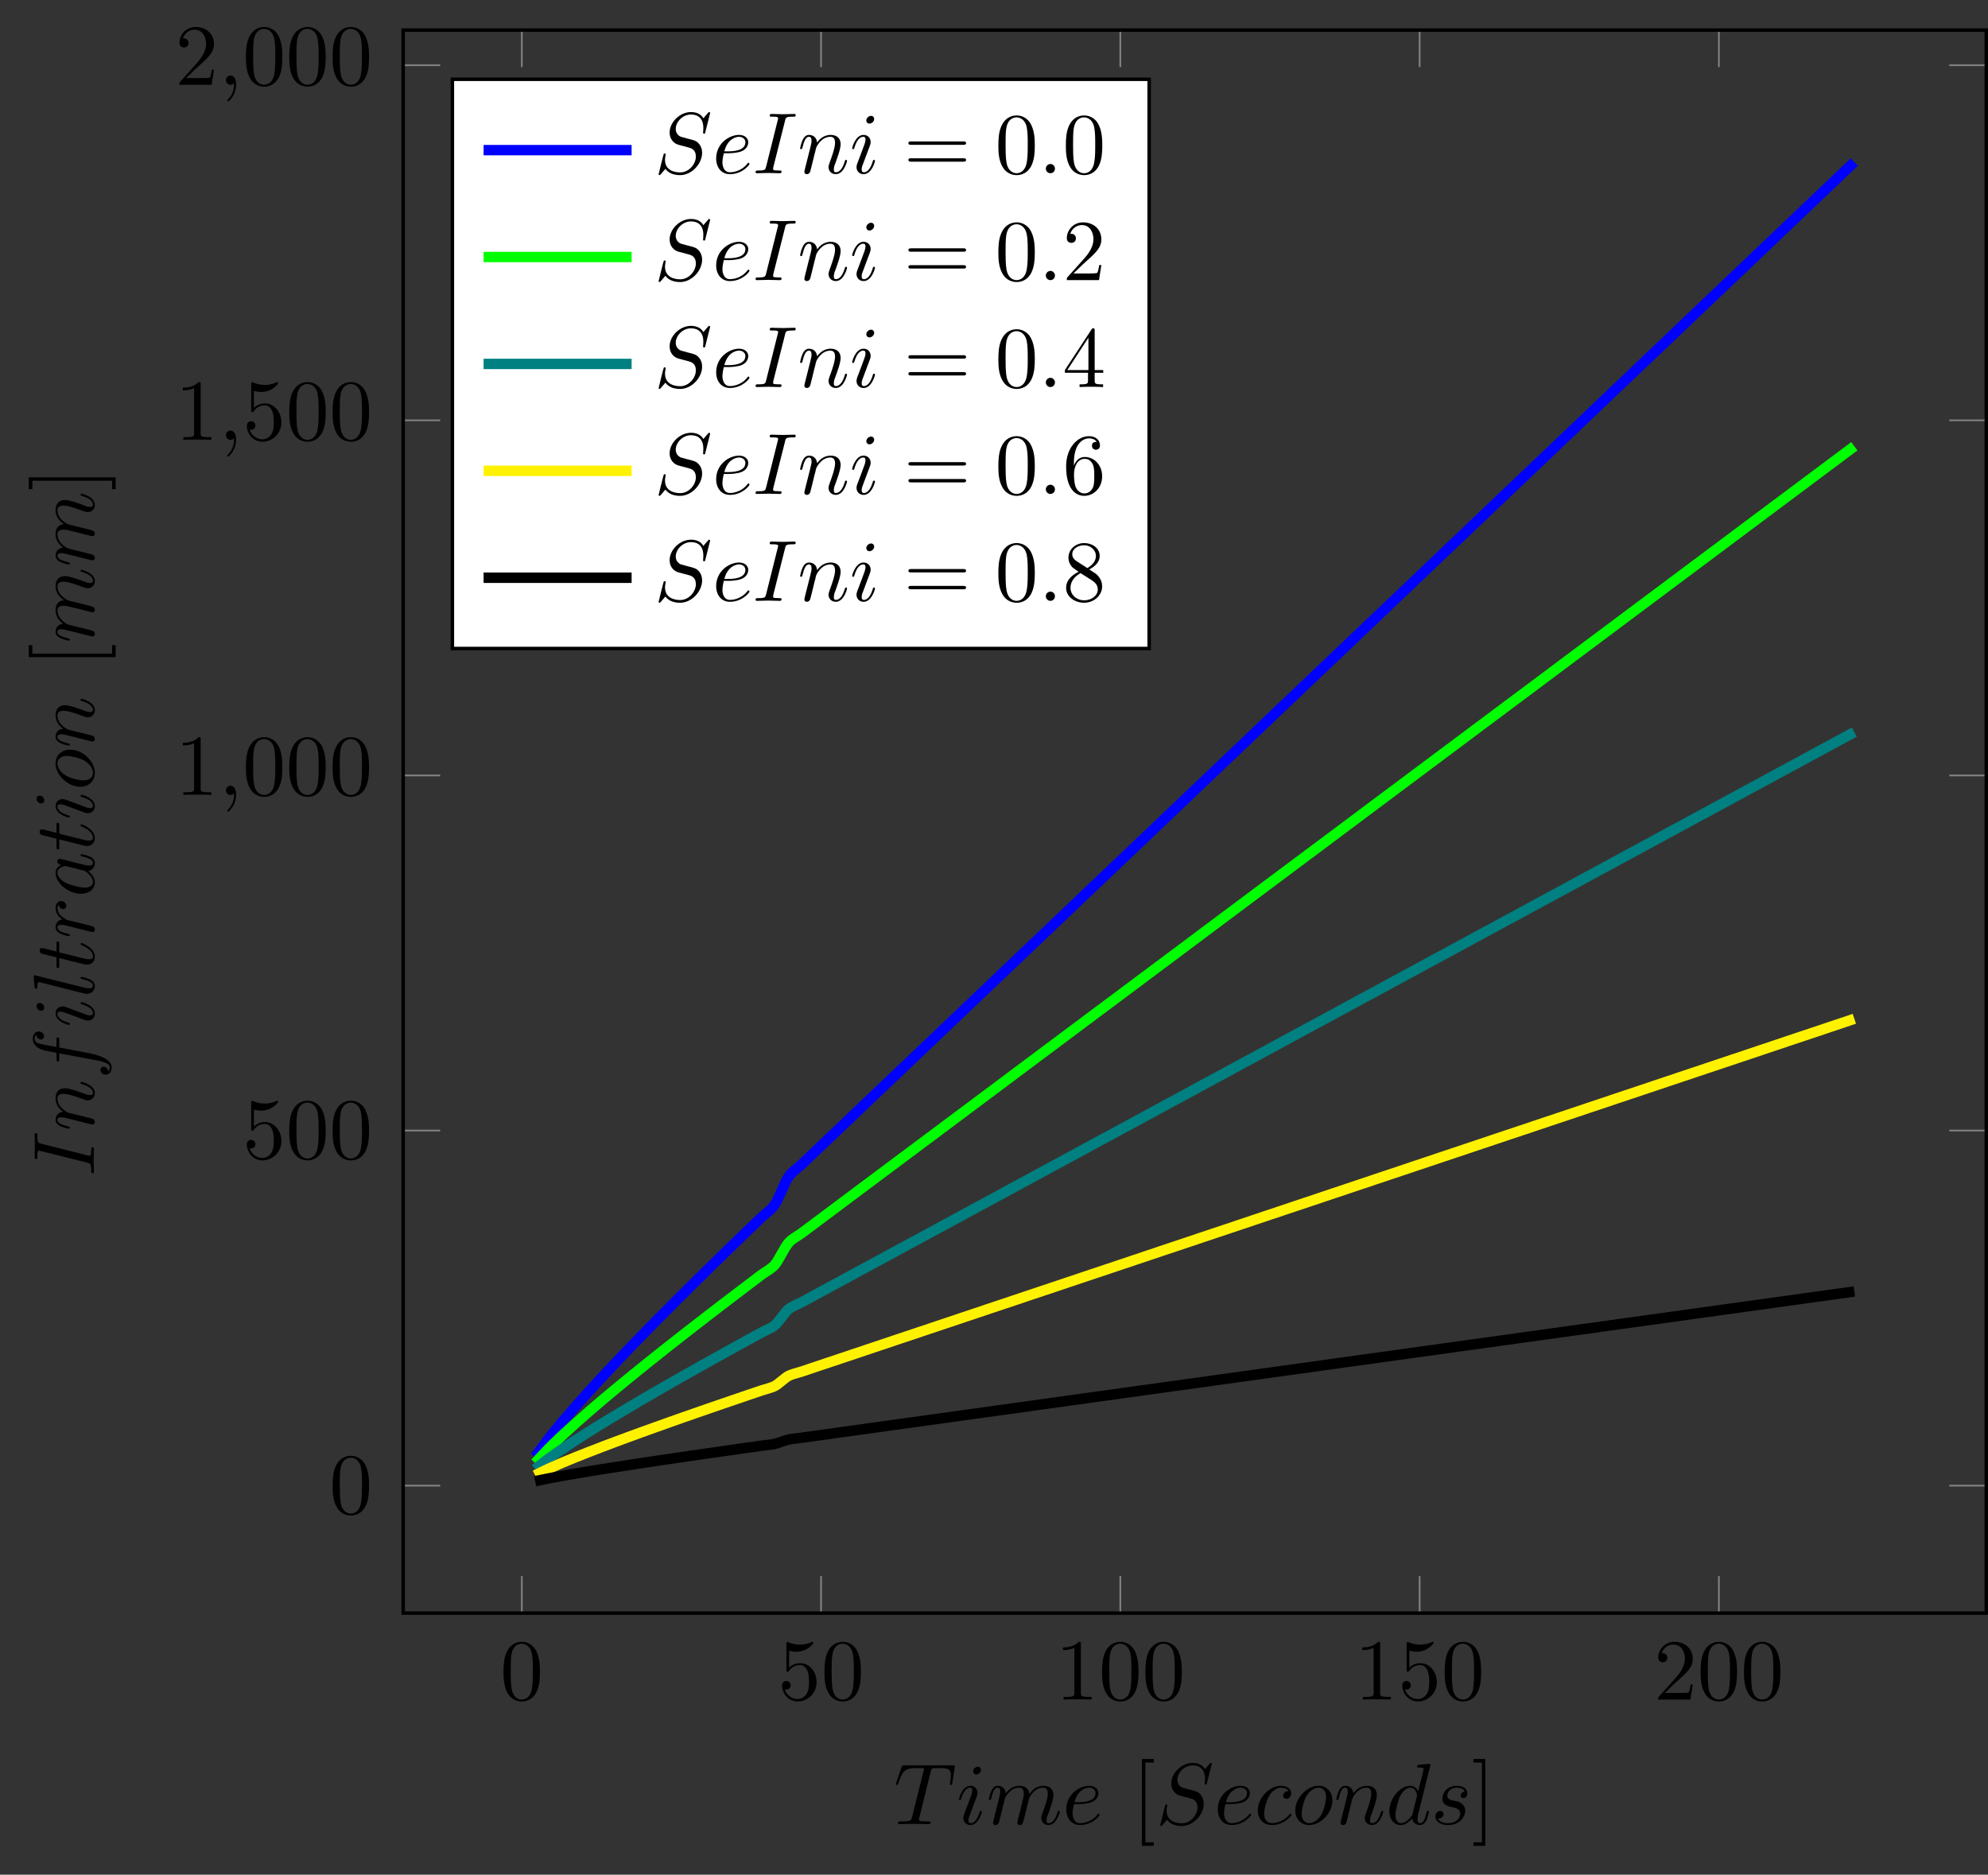 <?xml version="1.0" encoding="UTF-8"?>
<svg xmlns="http://www.w3.org/2000/svg" xmlns:xlink="http://www.w3.org/1999/xlink" width="228.478pt" height="215.462pt" viewBox="0 0 228.478 215.462" version="1.1">
<rect x="0" y="0" width="228.478" height="215.462" fill="#333333" stroke="none"/>
<defs>
<g>
<symbol overflow="visible" id="glyph0-0">
<path style="stroke:none;" d=""/>
</symbol>
<symbol overflow="visible" id="glyph0-1">
<path style="stroke:none;" d="M 4.578 -3.188 C 4.578 -3.984 4.531 -4.781 4.188 -5.516 C 3.734 -6.484 2.906 -6.641 2.5 -6.641 C 1.891 -6.641 1.172 -6.375 0.75 -5.453 C 0.438 -4.766 0.391 -3.984 0.391 -3.188 C 0.391 -2.438 0.422 -1.547 0.844 -0.781 C 1.266 0.016 2 0.219 2.484 0.219 C 3.016 0.219 3.781 0.016 4.219 -0.938 C 4.531 -1.625 4.578 -2.406 4.578 -3.188 Z M 2.484 0 C 2.094 0 1.5 -0.25 1.328 -1.203 C 1.219 -1.797 1.219 -2.719 1.219 -3.312 C 1.219 -3.953 1.219 -4.609 1.297 -5.141 C 1.484 -6.328 2.234 -6.422 2.484 -6.422 C 2.812 -6.422 3.469 -6.234 3.656 -5.25 C 3.766 -4.688 3.766 -3.938 3.766 -3.312 C 3.766 -2.562 3.766 -1.891 3.656 -1.25 C 3.5 -0.297 2.938 0 2.484 0 Z M 2.484 0 "/>
</symbol>
<symbol overflow="visible" id="glyph0-2">
<path style="stroke:none;" d="M 4.469 -2 C 4.469 -3.188 3.656 -4.188 2.578 -4.188 C 2.109 -4.188 1.672 -4.031 1.312 -3.672 L 1.312 -5.625 C 1.516 -5.562 1.844 -5.5 2.156 -5.5 C 3.391 -5.5 4.094 -6.406 4.094 -6.531 C 4.094 -6.594 4.062 -6.641 3.984 -6.641 C 3.984 -6.641 3.953 -6.641 3.906 -6.609 C 3.703 -6.516 3.219 -6.312 2.547 -6.312 C 2.156 -6.312 1.688 -6.391 1.219 -6.594 C 1.141 -6.625 1.125 -6.625 1.109 -6.625 C 1 -6.625 1 -6.547 1 -6.391 L 1 -3.438 C 1 -3.266 1 -3.188 1.141 -3.188 C 1.219 -3.188 1.234 -3.203 1.281 -3.266 C 1.391 -3.422 1.75 -3.969 2.562 -3.969 C 3.078 -3.969 3.328 -3.516 3.406 -3.328 C 3.562 -2.953 3.594 -2.578 3.594 -2.078 C 3.594 -1.719 3.594 -1.125 3.344 -0.703 C 3.109 -0.312 2.734 -0.062 2.281 -0.062 C 1.562 -0.062 0.984 -0.594 0.812 -1.172 C 0.844 -1.172 0.875 -1.156 0.984 -1.156 C 1.312 -1.156 1.484 -1.406 1.484 -1.641 C 1.484 -1.891 1.312 -2.141 0.984 -2.141 C 0.844 -2.141 0.5 -2.062 0.5 -1.609 C 0.5 -0.75 1.188 0.219 2.297 0.219 C 3.453 0.219 4.469 -0.734 4.469 -2 Z M 4.469 -2 "/>
</symbol>
<symbol overflow="visible" id="glyph0-3">
<path style="stroke:none;" d="M 2.938 -6.375 C 2.938 -6.625 2.938 -6.641 2.703 -6.641 C 2.078 -6 1.203 -6 0.891 -6 L 0.891 -5.688 C 1.094 -5.688 1.672 -5.688 2.188 -5.953 L 2.188 -0.781 C 2.188 -0.422 2.156 -0.312 1.266 -0.312 L 0.953 -0.312 L 0.953 0 C 1.297 -0.031 2.156 -0.031 2.562 -0.031 C 2.953 -0.031 3.828 -0.031 4.172 0 L 4.172 -0.312 L 3.859 -0.312 C 2.953 -0.312 2.938 -0.422 2.938 -0.781 Z M 2.938 -6.375 "/>
</symbol>
<symbol overflow="visible" id="glyph0-4">
<path style="stroke:none;" d="M 1.266 -0.766 L 2.328 -1.797 C 3.875 -3.172 4.469 -3.703 4.469 -4.703 C 4.469 -5.844 3.578 -6.641 2.359 -6.641 C 1.234 -6.641 0.5 -5.719 0.5 -4.828 C 0.5 -4.281 1 -4.281 1.031 -4.281 C 1.203 -4.281 1.547 -4.391 1.547 -4.812 C 1.547 -5.062 1.359 -5.328 1.016 -5.328 C 0.938 -5.328 0.922 -5.328 0.891 -5.312 C 1.109 -5.969 1.656 -6.328 2.234 -6.328 C 3.141 -6.328 3.562 -5.516 3.562 -4.703 C 3.562 -3.906 3.078 -3.125 2.516 -2.5 L 0.609 -0.375 C 0.5 -0.266 0.5 -0.234 0.5 0 L 4.203 0 L 4.469 -1.734 L 4.234 -1.734 C 4.172 -1.438 4.109 -1 4 -0.844 C 3.938 -0.766 3.281 -0.766 3.062 -0.766 Z M 1.266 -0.766 "/>
</symbol>
<symbol overflow="visible" id="glyph0-5">
<path style="stroke:none;" d="M 2.547 2.5 L 2.547 2.094 L 1.578 2.094 L 1.578 -7.078 L 2.547 -7.078 L 2.547 -7.484 L 1.172 -7.484 L 1.172 2.5 Z M 2.547 2.5 "/>
</symbol>
<symbol overflow="visible" id="glyph0-6">
<path style="stroke:none;" d="M 1.578 -7.484 L 0.219 -7.484 L 0.219 -7.078 L 1.188 -7.078 L 1.188 2.094 L 0.219 2.094 L 0.219 2.5 L 1.578 2.5 Z M 1.578 -7.484 "/>
</symbol>
<symbol overflow="visible" id="glyph0-7">
<path style="stroke:none;" d="M 6.844 -3.266 C 7 -3.266 7.188 -3.266 7.188 -3.453 C 7.188 -3.656 7 -3.656 6.859 -3.656 L 0.891 -3.656 C 0.75 -3.656 0.562 -3.656 0.562 -3.453 C 0.562 -3.266 0.75 -3.266 0.891 -3.266 Z M 6.859 -1.328 C 7 -1.328 7.188 -1.328 7.188 -1.531 C 7.188 -1.719 7 -1.719 6.844 -1.719 L 0.891 -1.719 C 0.75 -1.719 0.562 -1.719 0.562 -1.531 C 0.562 -1.328 0.75 -1.328 0.891 -1.328 Z M 6.859 -1.328 "/>
</symbol>
<symbol overflow="visible" id="glyph0-8">
<path style="stroke:none;" d="M 2.938 -1.641 L 2.938 -0.781 C 2.938 -0.422 2.906 -0.312 2.172 -0.312 L 1.969 -0.312 L 1.969 0 C 2.375 -0.031 2.891 -0.031 3.312 -0.031 C 3.734 -0.031 4.25 -0.031 4.672 0 L 4.672 -0.312 L 4.453 -0.312 C 3.719 -0.312 3.703 -0.422 3.703 -0.781 L 3.703 -1.641 L 4.688 -1.641 L 4.688 -1.953 L 3.703 -1.953 L 3.703 -6.484 C 3.703 -6.688 3.703 -6.75 3.531 -6.75 C 3.453 -6.75 3.422 -6.75 3.344 -6.625 L 0.281 -1.953 L 0.281 -1.641 Z M 2.984 -1.953 L 0.562 -1.953 L 2.984 -5.672 Z M 2.984 -1.953 "/>
</symbol>
<symbol overflow="visible" id="glyph0-9">
<path style="stroke:none;" d="M 1.312 -3.266 L 1.312 -3.516 C 1.312 -6.031 2.547 -6.391 3.062 -6.391 C 3.297 -6.391 3.719 -6.328 3.938 -5.984 C 3.781 -5.984 3.391 -5.984 3.391 -5.547 C 3.391 -5.234 3.625 -5.078 3.844 -5.078 C 4 -5.078 4.312 -5.172 4.312 -5.562 C 4.312 -6.156 3.875 -6.641 3.047 -6.641 C 1.766 -6.641 0.422 -5.359 0.422 -3.156 C 0.422 -0.484 1.578 0.219 2.5 0.219 C 3.609 0.219 4.562 -0.719 4.562 -2.031 C 4.562 -3.297 3.672 -4.25 2.562 -4.25 C 1.891 -4.25 1.516 -3.75 1.312 -3.266 Z M 2.5 -0.062 C 1.875 -0.062 1.578 -0.656 1.516 -0.812 C 1.328 -1.281 1.328 -2.078 1.328 -2.25 C 1.328 -3.031 1.656 -4.031 2.547 -4.031 C 2.719 -4.031 3.172 -4.031 3.484 -3.406 C 3.656 -3.047 3.656 -2.531 3.656 -2.047 C 3.656 -1.562 3.656 -1.062 3.484 -0.703 C 3.188 -0.109 2.734 -0.062 2.5 -0.062 Z M 2.5 -0.062 "/>
</symbol>
<symbol overflow="visible" id="glyph0-10">
<path style="stroke:none;" d="M 1.625 -4.562 C 1.172 -4.859 1.125 -5.188 1.125 -5.359 C 1.125 -5.969 1.781 -6.391 2.484 -6.391 C 3.203 -6.391 3.844 -5.875 3.844 -5.156 C 3.844 -4.578 3.453 -4.109 2.859 -3.766 Z M 3.078 -3.609 C 3.797 -3.984 4.281 -4.5 4.281 -5.156 C 4.281 -6.078 3.406 -6.641 2.5 -6.641 C 1.5 -6.641 0.688 -5.906 0.688 -4.969 C 0.688 -4.797 0.703 -4.344 1.125 -3.875 C 1.234 -3.766 1.609 -3.516 1.859 -3.344 C 1.281 -3.047 0.422 -2.5 0.422 -1.5 C 0.422 -0.453 1.438 0.219 2.484 0.219 C 3.609 0.219 4.562 -0.609 4.562 -1.672 C 4.562 -2.031 4.453 -2.484 4.062 -2.906 C 3.875 -3.109 3.719 -3.203 3.078 -3.609 Z M 2.078 -3.188 L 3.312 -2.406 C 3.594 -2.219 4.062 -1.922 4.062 -1.312 C 4.062 -0.578 3.312 -0.062 2.5 -0.062 C 1.641 -0.062 0.922 -0.672 0.922 -1.5 C 0.922 -2.078 1.234 -2.719 2.078 -3.188 Z M 2.078 -3.188 "/>
</symbol>
<symbol overflow="visible" id="glyph1-0">
<path style="stroke:none;" d=""/>
</symbol>
<symbol overflow="visible" id="glyph1-1">
<path style="stroke:none;" d="M 2.031 -0.016 C 2.031 -0.672 1.781 -1.062 1.391 -1.062 C 1.062 -1.062 0.859 -0.812 0.859 -0.531 C 0.859 -0.266 1.062 0 1.391 0 C 1.5 0 1.641 -0.047 1.734 -0.125 C 1.766 -0.156 1.781 -0.156 1.781 -0.156 C 1.797 -0.156 1.797 -0.156 1.797 -0.016 C 1.797 0.734 1.453 1.328 1.125 1.656 C 1.016 1.766 1.016 1.781 1.016 1.812 C 1.016 1.891 1.062 1.922 1.109 1.922 C 1.219 1.922 2.031 1.156 2.031 -0.016 Z M 2.031 -0.016 "/>
</symbol>
<symbol overflow="visible" id="glyph1-2">
<path style="stroke:none;" d="M 4.25 -6.047 C 4.328 -6.328 4.359 -6.391 4.484 -6.422 C 4.578 -6.438 4.906 -6.438 5.109 -6.438 C 6.125 -6.438 6.562 -6.406 6.562 -5.625 C 6.562 -5.469 6.531 -5.078 6.484 -4.828 C 6.484 -4.781 6.453 -4.672 6.453 -4.641 C 6.453 -4.578 6.484 -4.5 6.578 -4.5 C 6.688 -4.5 6.703 -4.578 6.734 -4.734 L 7 -6.469 C 7.016 -6.516 7.016 -6.609 7.016 -6.641 C 7.016 -6.75 6.922 -6.75 6.75 -6.75 L 1.219 -6.75 C 0.984 -6.75 0.969 -6.734 0.891 -6.547 L 0.297 -4.797 C 0.297 -4.781 0.234 -4.641 0.234 -4.609 C 0.234 -4.562 0.297 -4.5 0.359 -4.5 C 0.453 -4.5 0.469 -4.562 0.531 -4.719 C 1.062 -6.266 1.328 -6.438 2.797 -6.438 L 3.188 -6.438 C 3.469 -6.438 3.469 -6.406 3.469 -6.312 C 3.469 -6.266 3.438 -6.141 3.422 -6.109 L 2.094 -0.781 C 2 -0.422 1.969 -0.312 0.906 -0.312 C 0.547 -0.312 0.484 -0.312 0.484 -0.125 C 0.484 0 0.594 0 0.656 0 C 0.922 0 1.203 -0.016 1.469 -0.016 C 1.75 -0.016 2.047 -0.031 2.328 -0.031 C 2.609 -0.031 2.875 -0.016 3.156 -0.016 C 3.438 -0.016 3.734 0 4.016 0 C 4.109 0 4.234 0 4.234 -0.203 C 4.234 -0.312 4.156 -0.312 3.891 -0.312 C 3.656 -0.312 3.516 -0.312 3.266 -0.328 C 2.969 -0.359 2.891 -0.391 2.891 -0.547 C 2.891 -0.562 2.891 -0.609 2.938 -0.75 Z M 4.25 -6.047 "/>
</symbol>
<symbol overflow="visible" id="glyph1-3">
<path style="stroke:none;" d="M 2.828 -6.234 C 2.828 -6.438 2.688 -6.594 2.469 -6.594 C 2.188 -6.594 1.922 -6.328 1.922 -6.062 C 1.922 -5.875 2.062 -5.703 2.297 -5.703 C 2.531 -5.703 2.828 -5.938 2.828 -6.234 Z M 2.078 -2.484 C 2.188 -2.766 2.188 -2.797 2.297 -3.062 C 2.375 -3.266 2.422 -3.406 2.422 -3.594 C 2.422 -4.031 2.109 -4.406 1.609 -4.406 C 0.672 -4.406 0.297 -2.953 0.297 -2.875 C 0.297 -2.766 0.391 -2.766 0.406 -2.766 C 0.516 -2.766 0.516 -2.797 0.562 -2.953 C 0.844 -3.891 1.234 -4.188 1.578 -4.188 C 1.656 -4.188 1.828 -4.188 1.828 -3.875 C 1.828 -3.656 1.75 -3.453 1.719 -3.344 C 1.641 -3.094 1.188 -1.938 1.031 -1.5 C 0.922 -1.25 0.797 -0.922 0.797 -0.703 C 0.797 -0.234 1.141 0.109 1.609 0.109 C 2.547 0.109 2.922 -1.328 2.922 -1.422 C 2.922 -1.531 2.828 -1.531 2.797 -1.531 C 2.703 -1.531 2.703 -1.5 2.656 -1.344 C 2.469 -0.719 2.141 -0.109 1.641 -0.109 C 1.469 -0.109 1.391 -0.203 1.391 -0.438 C 1.391 -0.688 1.453 -0.828 1.688 -1.438 Z M 2.078 -2.484 "/>
</symbol>
<symbol overflow="visible" id="glyph1-4">
<path style="stroke:none;" d="M 0.875 -0.594 C 0.844 -0.438 0.781 -0.203 0.781 -0.156 C 0.781 0.016 0.922 0.109 1.078 0.109 C 1.203 0.109 1.375 0.031 1.453 -0.172 C 1.453 -0.188 1.578 -0.656 1.641 -0.906 L 1.859 -1.797 C 1.906 -2.031 1.969 -2.25 2.031 -2.469 C 2.062 -2.641 2.141 -2.938 2.156 -2.969 C 2.297 -3.281 2.828 -4.188 3.781 -4.188 C 4.234 -4.188 4.312 -3.812 4.312 -3.484 C 4.312 -3.234 4.25 -2.953 4.172 -2.656 L 3.891 -1.5 L 3.688 -0.75 C 3.656 -0.547 3.562 -0.203 3.562 -0.156 C 3.562 0.016 3.703 0.109 3.844 0.109 C 4.156 0.109 4.219 -0.141 4.297 -0.453 C 4.438 -1.016 4.812 -2.469 4.891 -2.859 C 4.922 -2.984 5.453 -4.188 6.547 -4.188 C 6.969 -4.188 7.078 -3.844 7.078 -3.484 C 7.078 -2.922 6.656 -1.781 6.453 -1.25 C 6.375 -1.016 6.328 -0.906 6.328 -0.703 C 6.328 -0.234 6.672 0.109 7.141 0.109 C 8.078 0.109 8.453 -1.344 8.453 -1.422 C 8.453 -1.531 8.359 -1.531 8.328 -1.531 C 8.234 -1.531 8.234 -1.5 8.188 -1.344 C 8.031 -0.812 7.719 -0.109 7.172 -0.109 C 7 -0.109 6.922 -0.203 6.922 -0.438 C 6.922 -0.688 7.016 -0.922 7.109 -1.141 C 7.297 -1.672 7.719 -2.766 7.719 -3.344 C 7.719 -3.984 7.312 -4.406 6.562 -4.406 C 5.828 -4.406 5.312 -3.969 4.938 -3.438 C 4.938 -3.562 4.906 -3.906 4.625 -4.141 C 4.375 -4.359 4.062 -4.406 3.812 -4.406 C 2.906 -4.406 2.422 -3.766 2.25 -3.531 C 2.203 -4.109 1.781 -4.406 1.328 -4.406 C 0.875 -4.406 0.688 -4.016 0.594 -3.844 C 0.422 -3.484 0.297 -2.906 0.297 -2.875 C 0.297 -2.766 0.391 -2.766 0.406 -2.766 C 0.516 -2.766 0.516 -2.781 0.578 -3 C 0.75 -3.703 0.953 -4.188 1.312 -4.188 C 1.469 -4.188 1.609 -4.109 1.609 -3.734 C 1.609 -3.516 1.578 -3.406 1.453 -2.891 Z M 0.875 -0.594 "/>
</symbol>
<symbol overflow="visible" id="glyph1-5">
<path style="stroke:none;" d="M 1.859 -2.297 C 2.156 -2.297 2.891 -2.328 3.391 -2.531 C 4.094 -2.828 4.141 -3.422 4.141 -3.562 C 4.141 -4 3.766 -4.406 3.078 -4.406 C 1.969 -4.406 0.453 -3.438 0.453 -1.688 C 0.453 -0.672 1.047 0.109 2.031 0.109 C 3.453 0.109 4.281 -0.953 4.281 -1.062 C 4.281 -1.125 4.234 -1.203 4.172 -1.203 C 4.109 -1.203 4.094 -1.172 4.031 -1.094 C 3.25 -0.109 2.156 -0.109 2.047 -0.109 C 1.266 -0.109 1.172 -0.953 1.172 -1.266 C 1.172 -1.391 1.188 -1.688 1.328 -2.297 Z M 1.391 -2.516 C 1.781 -4.031 2.812 -4.188 3.078 -4.188 C 3.531 -4.188 3.812 -3.891 3.812 -3.562 C 3.812 -2.516 2.219 -2.516 1.797 -2.516 Z M 1.391 -2.516 "/>
</symbol>
<symbol overflow="visible" id="glyph1-6">
<path style="stroke:none;" d="M 6.438 -6.922 C 6.438 -6.953 6.406 -7.031 6.312 -7.031 C 6.266 -7.031 6.266 -7.016 6.141 -6.875 L 5.656 -6.312 C 5.406 -6.781 4.891 -7.031 4.234 -7.031 C 2.969 -7.031 1.781 -5.875 1.781 -4.672 C 1.781 -3.875 2.297 -3.406 2.812 -3.266 L 3.875 -2.984 C 4.25 -2.891 4.797 -2.734 4.797 -1.922 C 4.797 -1.031 3.984 -0.094 3 -0.094 C 2.359 -0.094 1.25 -0.312 1.25 -1.547 C 1.25 -1.781 1.312 -2.031 1.312 -2.078 C 1.328 -2.125 1.328 -2.141 1.328 -2.156 C 1.328 -2.25 1.266 -2.266 1.219 -2.266 C 1.172 -2.266 1.141 -2.25 1.109 -2.219 C 1.078 -2.188 0.516 0.094 0.516 0.125 C 0.516 0.172 0.562 0.219 0.625 0.219 C 0.672 0.219 0.688 0.203 0.812 0.062 L 1.297 -0.5 C 1.719 0.078 2.406 0.219 2.984 0.219 C 4.344 0.219 5.516 -1.109 5.516 -2.344 C 5.516 -3.031 5.172 -3.375 5.031 -3.516 C 4.797 -3.734 4.641 -3.781 3.766 -4 C 3.531 -4.062 3.188 -4.172 3.094 -4.188 C 2.828 -4.281 2.484 -4.562 2.484 -5.094 C 2.484 -5.906 3.281 -6.75 4.234 -6.75 C 5.047 -6.75 5.656 -6.312 5.656 -5.203 C 5.656 -4.891 5.625 -4.703 5.625 -4.641 C 5.625 -4.641 5.625 -4.547 5.734 -4.547 C 5.844 -4.547 5.859 -4.578 5.891 -4.75 Z M 6.438 -6.922 "/>
</symbol>
<symbol overflow="visible" id="glyph1-7">
<path style="stroke:none;" d="M 3.953 -3.781 C 3.781 -3.781 3.656 -3.781 3.516 -3.656 C 3.344 -3.5 3.328 -3.328 3.328 -3.266 C 3.328 -3.016 3.516 -2.906 3.703 -2.906 C 3.984 -2.906 4.25 -3.156 4.25 -3.547 C 4.25 -4.031 3.781 -4.406 3.078 -4.406 C 1.734 -4.406 0.406 -2.984 0.406 -1.578 C 0.406 -0.672 0.984 0.109 2.031 0.109 C 3.453 0.109 4.281 -0.953 4.281 -1.062 C 4.281 -1.125 4.234 -1.203 4.172 -1.203 C 4.109 -1.203 4.094 -1.172 4.031 -1.094 C 3.25 -0.109 2.156 -0.109 2.047 -0.109 C 1.422 -0.109 1.141 -0.594 1.141 -1.203 C 1.141 -1.609 1.344 -2.578 1.688 -3.188 C 2 -3.766 2.547 -4.188 3.094 -4.188 C 3.422 -4.188 3.812 -4.062 3.953 -3.781 Z M 3.953 -3.781 "/>
</symbol>
<symbol overflow="visible" id="glyph1-8">
<path style="stroke:none;" d="M 4.672 -2.719 C 4.672 -3.766 3.984 -4.406 3.078 -4.406 C 1.75 -4.406 0.406 -2.984 0.406 -1.578 C 0.406 -0.594 1.078 0.109 2 0.109 C 3.328 0.109 4.672 -1.266 4.672 -2.719 Z M 2.016 -0.109 C 1.578 -0.109 1.141 -0.422 1.141 -1.203 C 1.141 -1.688 1.406 -2.766 1.719 -3.266 C 2.219 -4.031 2.797 -4.188 3.078 -4.188 C 3.656 -4.188 3.953 -3.703 3.953 -3.109 C 3.953 -2.719 3.75 -1.672 3.375 -1.031 C 3.016 -0.453 2.469 -0.109 2.016 -0.109 Z M 2.016 -0.109 "/>
</symbol>
<symbol overflow="visible" id="glyph1-9">
<path style="stroke:none;" d="M 0.875 -0.594 C 0.844 -0.438 0.781 -0.203 0.781 -0.156 C 0.781 0.016 0.922 0.109 1.078 0.109 C 1.203 0.109 1.375 0.031 1.453 -0.172 C 1.453 -0.188 1.578 -0.656 1.641 -0.906 L 1.859 -1.797 C 1.906 -2.031 1.969 -2.25 2.031 -2.469 C 2.062 -2.641 2.141 -2.938 2.156 -2.969 C 2.297 -3.281 2.828 -4.188 3.781 -4.188 C 4.234 -4.188 4.312 -3.812 4.312 -3.484 C 4.312 -2.875 3.828 -1.594 3.672 -1.172 C 3.578 -0.938 3.562 -0.812 3.562 -0.703 C 3.562 -0.234 3.922 0.109 4.391 0.109 C 5.328 0.109 5.688 -1.344 5.688 -1.422 C 5.688 -1.531 5.609 -1.531 5.578 -1.531 C 5.469 -1.531 5.469 -1.5 5.422 -1.344 C 5.219 -0.672 4.891 -0.109 4.406 -0.109 C 4.234 -0.109 4.172 -0.203 4.172 -0.438 C 4.172 -0.688 4.25 -0.922 4.344 -1.141 C 4.531 -1.672 4.953 -2.766 4.953 -3.344 C 4.953 -4 4.531 -4.406 3.812 -4.406 C 2.906 -4.406 2.422 -3.766 2.25 -3.531 C 2.203 -4.094 1.797 -4.406 1.328 -4.406 C 0.875 -4.406 0.688 -4.016 0.594 -3.844 C 0.422 -3.5 0.297 -2.906 0.297 -2.875 C 0.297 -2.766 0.391 -2.766 0.406 -2.766 C 0.516 -2.766 0.516 -2.781 0.578 -3 C 0.75 -3.703 0.953 -4.188 1.312 -4.188 C 1.5 -4.188 1.609 -4.062 1.609 -3.734 C 1.609 -3.516 1.578 -3.406 1.453 -2.891 Z M 0.875 -0.594 "/>
</symbol>
<symbol overflow="visible" id="glyph1-10">
<path style="stroke:none;" d="M 5.141 -6.812 C 5.141 -6.812 5.141 -6.922 5.016 -6.922 C 4.859 -6.922 3.922 -6.828 3.75 -6.812 C 3.672 -6.797 3.609 -6.75 3.609 -6.625 C 3.609 -6.5 3.703 -6.5 3.844 -6.5 C 4.328 -6.5 4.344 -6.438 4.344 -6.328 L 4.312 -6.125 L 3.719 -3.766 C 3.531 -4.141 3.25 -4.406 2.797 -4.406 C 1.641 -4.406 0.406 -2.938 0.406 -1.484 C 0.406 -0.547 0.953 0.109 1.719 0.109 C 1.922 0.109 2.422 0.062 3.016 -0.641 C 3.094 -0.219 3.453 0.109 3.922 0.109 C 4.281 0.109 4.5 -0.125 4.672 -0.438 C 4.828 -0.797 4.969 -1.406 4.969 -1.422 C 4.969 -1.531 4.875 -1.531 4.844 -1.531 C 4.75 -1.531 4.734 -1.484 4.703 -1.344 C 4.531 -0.703 4.359 -0.109 3.953 -0.109 C 3.672 -0.109 3.656 -0.375 3.656 -0.562 C 3.656 -0.812 3.672 -0.875 3.703 -1.047 Z M 3.078 -1.188 C 3.016 -1 3.016 -0.984 2.875 -0.812 C 2.438 -0.266 2.031 -0.109 1.75 -0.109 C 1.25 -0.109 1.109 -0.656 1.109 -1.047 C 1.109 -1.547 1.422 -2.766 1.656 -3.234 C 1.969 -3.812 2.406 -4.188 2.812 -4.188 C 3.453 -4.188 3.594 -3.375 3.594 -3.312 C 3.594 -3.25 3.578 -3.188 3.562 -3.141 Z M 3.078 -1.188 "/>
</symbol>
<symbol overflow="visible" id="glyph1-11">
<path style="stroke:none;" d="M 3.891 -3.734 C 3.625 -3.719 3.422 -3.5 3.422 -3.281 C 3.422 -3.141 3.516 -2.984 3.734 -2.984 C 3.953 -2.984 4.188 -3.156 4.188 -3.547 C 4.188 -4 3.766 -4.406 3 -4.406 C 1.688 -4.406 1.312 -3.391 1.312 -2.953 C 1.312 -2.172 2.047 -2.031 2.344 -1.969 C 2.859 -1.859 3.375 -1.75 3.375 -1.203 C 3.375 -0.953 3.156 -0.109 1.953 -0.109 C 1.812 -0.109 1.047 -0.109 0.812 -0.641 C 1.203 -0.594 1.453 -0.891 1.453 -1.172 C 1.453 -1.391 1.281 -1.516 1.078 -1.516 C 0.812 -1.516 0.516 -1.312 0.516 -0.859 C 0.516 -0.297 1.094 0.109 1.938 0.109 C 3.562 0.109 3.953 -1.094 3.953 -1.547 C 3.953 -1.906 3.766 -2.156 3.641 -2.266 C 3.375 -2.547 3.078 -2.609 2.641 -2.688 C 2.281 -2.766 1.891 -2.844 1.891 -3.297 C 1.891 -3.578 2.125 -4.188 3 -4.188 C 3.25 -4.188 3.75 -4.109 3.891 -3.734 Z M 3.891 -3.734 "/>
</symbol>
<symbol overflow="visible" id="glyph1-12">
<path style="stroke:none;" d="M 3.734 -6.047 C 3.812 -6.406 3.844 -6.5 4.641 -6.5 C 4.875 -6.5 4.953 -6.5 4.953 -6.688 C 4.953 -6.812 4.844 -6.812 4.812 -6.812 C 4.516 -6.812 3.781 -6.781 3.484 -6.781 C 3.188 -6.781 2.469 -6.812 2.156 -6.812 C 2.094 -6.812 1.969 -6.812 1.969 -6.609 C 1.969 -6.5 2.047 -6.5 2.25 -6.5 C 2.656 -6.5 2.938 -6.5 2.938 -6.312 C 2.938 -6.266 2.938 -6.234 2.906 -6.156 L 1.562 -0.781 C 1.469 -0.406 1.453 -0.312 0.656 -0.312 C 0.422 -0.312 0.344 -0.312 0.344 -0.109 C 0.344 0 0.453 0 0.484 0 C 0.781 0 1.5 -0.031 1.797 -0.031 C 2.094 -0.031 2.828 0 3.125 0 C 3.203 0 3.328 0 3.328 -0.188 C 3.328 -0.312 3.25 -0.312 3.031 -0.312 C 2.844 -0.312 2.797 -0.312 2.609 -0.328 C 2.391 -0.344 2.359 -0.391 2.359 -0.5 C 2.359 -0.578 2.375 -0.656 2.391 -0.734 Z M 3.734 -6.047 "/>
</symbol>
<symbol overflow="visible" id="glyph1-13">
<path style="stroke:none;" d="M 1.906 -0.531 C 1.906 -0.812 1.672 -1.062 1.391 -1.062 C 1.094 -1.062 0.859 -0.812 0.859 -0.531 C 0.859 -0.234 1.094 0 1.391 0 C 1.672 0 1.906 -0.234 1.906 -0.531 Z M 1.906 -0.531 "/>
</symbol>
<symbol overflow="visible" id="glyph2-0">
<path style="stroke:none;" d=""/>
</symbol>
<symbol overflow="visible" id="glyph2-1">
<path style="stroke:none;" d="M -6.047 -3.734 C -6.406 -3.812 -6.5 -3.844 -6.5 -4.641 C -6.5 -4.875 -6.5 -4.953 -6.688 -4.953 C -6.812 -4.953 -6.812 -4.844 -6.812 -4.812 C -6.812 -4.516 -6.781 -3.781 -6.781 -3.484 C -6.781 -3.188 -6.812 -2.469 -6.812 -2.156 C -6.812 -2.094 -6.812 -1.969 -6.609 -1.969 C -6.5 -1.969 -6.5 -2.047 -6.5 -2.25 C -6.5 -2.656 -6.5 -2.938 -6.312 -2.938 C -6.266 -2.938 -6.234 -2.938 -6.156 -2.906 L -0.781 -1.562 C -0.406 -1.469 -0.312 -1.453 -0.312 -0.656 C -0.312 -0.422 -0.312 -0.344 -0.109 -0.344 C 0 -0.344 0 -0.453 0 -0.484 C 0 -0.781 -0.031 -1.5 -0.031 -1.797 C -0.031 -2.094 0 -2.828 0 -3.125 C 0 -3.203 0 -3.328 -0.188 -3.328 C -0.312 -3.328 -0.312 -3.25 -0.312 -3.031 C -0.312 -2.844 -0.312 -2.797 -0.328 -2.609 C -0.344 -2.391 -0.391 -2.359 -0.5 -2.359 C -0.578 -2.359 -0.656 -2.375 -0.734 -2.391 Z M -6.047 -3.734 "/>
</symbol>
<symbol overflow="visible" id="glyph2-2">
<path style="stroke:none;" d="M -0.594 -0.875 C -0.438 -0.844 -0.203 -0.781 -0.156 -0.781 C 0.016 -0.781 0.109 -0.922 0.109 -1.078 C 0.109 -1.203 0.031 -1.375 -0.172 -1.453 C -0.188 -1.453 -0.656 -1.578 -0.906 -1.641 L -1.797 -1.859 C -2.031 -1.906 -2.25 -1.969 -2.469 -2.031 C -2.641 -2.062 -2.938 -2.141 -2.969 -2.156 C -3.281 -2.297 -4.188 -2.828 -4.188 -3.781 C -4.188 -4.234 -3.812 -4.312 -3.484 -4.312 C -2.875 -4.312 -1.594 -3.828 -1.172 -3.672 C -0.938 -3.578 -0.812 -3.562 -0.703 -3.562 C -0.234 -3.562 0.109 -3.922 0.109 -4.391 C 0.109 -5.328 -1.344 -5.688 -1.422 -5.688 C -1.531 -5.688 -1.531 -5.609 -1.531 -5.578 C -1.531 -5.469 -1.5 -5.469 -1.344 -5.422 C -0.672 -5.219 -0.109 -4.891 -0.109 -4.406 C -0.109 -4.234 -0.203 -4.172 -0.438 -4.172 C -0.688 -4.172 -0.922 -4.25 -1.141 -4.344 C -1.672 -4.531 -2.766 -4.953 -3.344 -4.953 C -4 -4.953 -4.406 -4.531 -4.406 -3.812 C -4.406 -2.906 -3.766 -2.422 -3.531 -2.25 C -4.094 -2.203 -4.406 -1.797 -4.406 -1.328 C -4.406 -0.875 -4.016 -0.688 -3.844 -0.594 C -3.5 -0.422 -2.906 -0.297 -2.875 -0.297 C -2.766 -0.297 -2.766 -0.391 -2.766 -0.406 C -2.766 -0.516 -2.781 -0.516 -3 -0.578 C -3.703 -0.75 -4.188 -0.953 -4.188 -1.312 C -4.188 -1.5 -4.062 -1.609 -3.734 -1.609 C -3.516 -1.609 -3.406 -1.578 -2.891 -1.453 Z M -0.594 -0.875 "/>
</symbol>
<symbol overflow="visible" id="glyph2-3">
<path style="stroke:none;" d="M -3.984 -3.656 L -3.984 -4.516 C -3.984 -4.719 -3.984 -4.812 -4.188 -4.812 C -4.297 -4.812 -4.297 -4.719 -4.297 -4.547 L -4.297 -3.719 L -5.438 -3.922 C -5.641 -3.969 -6.344 -4.109 -6.469 -4.172 C -6.656 -4.25 -6.812 -4.422 -6.812 -4.641 C -6.812 -4.672 -6.812 -4.938 -6.625 -5.125 C -6.594 -4.688 -6.234 -4.578 -6.094 -4.578 C -5.859 -4.578 -5.734 -4.766 -5.734 -4.953 C -5.734 -5.219 -5.969 -5.5 -6.344 -5.5 C -6.797 -5.5 -7.031 -5.047 -7.031 -4.641 C -7.031 -4.297 -6.844 -3.672 -5.859 -3.375 C -5.656 -3.312 -5.547 -3.281 -4.297 -3.047 L -4.297 -2.359 C -4.297 -2.156 -4.297 -2.047 -4.109 -2.047 C -3.984 -2.047 -3.984 -2.141 -3.984 -2.328 L -3.984 -2.984 L -0.047 -2.25 C 0.922 -2.062 1.828 -1.891 1.828 -1.375 C 1.828 -1.328 1.828 -1.094 1.641 -0.891 C 1.609 -1.359 1.25 -1.453 1.109 -1.453 C 0.875 -1.453 0.75 -1.266 0.75 -1.078 C 0.75 -0.812 0.984 -0.531 1.359 -0.531 C 1.797 -0.531 2.047 -0.969 2.047 -1.375 C 2.047 -1.922 1.453 -2.328 1.078 -2.5 C 0.453 -2.828 -0.75 -3.047 -0.828 -3.062 Z M -3.984 -3.656 "/>
</symbol>
<symbol overflow="visible" id="glyph2-4">
<path style="stroke:none;" d="M -6.234 -2.828 C -6.438 -2.828 -6.594 -2.688 -6.594 -2.469 C -6.594 -2.188 -6.328 -1.922 -6.062 -1.922 C -5.875 -1.922 -5.703 -2.062 -5.703 -2.297 C -5.703 -2.531 -5.938 -2.828 -6.234 -2.828 Z M -2.484 -2.078 C -2.766 -2.188 -2.797 -2.188 -3.062 -2.297 C -3.266 -2.375 -3.406 -2.422 -3.594 -2.422 C -4.031 -2.422 -4.406 -2.109 -4.406 -1.609 C -4.406 -0.672 -2.953 -0.297 -2.875 -0.297 C -2.766 -0.297 -2.766 -0.391 -2.766 -0.406 C -2.766 -0.516 -2.797 -0.516 -2.953 -0.562 C -3.891 -0.844 -4.188 -1.234 -4.188 -1.578 C -4.188 -1.656 -4.188 -1.828 -3.875 -1.828 C -3.656 -1.828 -3.453 -1.75 -3.344 -1.719 C -3.094 -1.641 -1.938 -1.188 -1.5 -1.031 C -1.25 -0.922 -0.922 -0.797 -0.703 -0.797 C -0.234 -0.797 0.109 -1.141 0.109 -1.609 C 0.109 -2.547 -1.328 -2.922 -1.422 -2.922 C -1.531 -2.922 -1.531 -2.828 -1.531 -2.797 C -1.531 -2.703 -1.5 -2.703 -1.344 -2.656 C -0.719 -2.469 -0.109 -2.141 -0.109 -1.641 C -0.109 -1.469 -0.203 -1.391 -0.438 -1.391 C -0.688 -1.391 -0.828 -1.453 -1.438 -1.688 Z M -2.484 -2.078 "/>
</symbol>
<symbol overflow="visible" id="glyph2-5">
<path style="stroke:none;" d="M -6.812 -2.578 C -6.812 -2.578 -6.922 -2.578 -6.922 -2.438 C -6.922 -2.219 -6.844 -1.484 -6.812 -1.219 C -6.812 -1.141 -6.797 -1.031 -6.609 -1.031 C -6.5 -1.031 -6.5 -1.141 -6.5 -1.281 C -6.5 -1.766 -6.406 -1.781 -6.328 -1.781 L -6.125 -1.75 L -1.141 -0.484 C -1.031 -0.453 -0.969 -0.438 -0.812 -0.438 C -0.234 -0.438 0.109 -0.875 0.109 -1.344 C 0.109 -1.672 -0.094 -1.922 -0.453 -2.094 C -0.828 -2.266 -1.406 -2.391 -1.422 -2.391 C -1.531 -2.391 -1.531 -2.297 -1.531 -2.266 C -1.531 -2.172 -1.484 -2.156 -1.344 -2.141 C -0.703 -1.969 -0.109 -1.781 -0.109 -1.375 C -0.109 -1.078 -0.422 -1.078 -0.562 -1.078 C -0.812 -1.078 -0.859 -1.094 -1.047 -1.141 Z M -6.812 -2.578 "/>
</symbol>
<symbol overflow="visible" id="glyph2-6">
<path style="stroke:none;" d="M -3.984 -2.047 L -3.984 -2.984 C -3.984 -3.188 -3.984 -3.297 -4.188 -3.297 C -4.297 -3.297 -4.297 -3.188 -4.297 -3.016 L -4.297 -2.141 C -5.719 -2.5 -5.906 -2.547 -5.969 -2.547 C -6.141 -2.547 -6.234 -2.422 -6.234 -2.25 C -6.234 -2.219 -6.234 -1.938 -5.875 -1.859 L -4.297 -1.469 L -4.297 -0.531 C -4.297 -0.328 -4.297 -0.234 -4.109 -0.234 C -3.984 -0.234 -3.984 -0.312 -3.984 -0.516 L -3.984 -1.391 C -1.156 -0.672 -0.984 -0.625 -0.812 -0.625 C -0.266 -0.625 0.109 -1 0.109 -1.547 C 0.109 -2.562 -1.344 -3.125 -1.422 -3.125 C -1.531 -3.125 -1.531 -3.047 -1.531 -3.016 C -1.531 -2.922 -1.5 -2.906 -1.391 -2.859 C -0.344 -2.438 -0.109 -1.906 -0.109 -1.562 C -0.109 -1.359 -0.234 -1.25 -0.562 -1.25 C -0.812 -1.25 -0.875 -1.281 -1.047 -1.312 Z M -3.984 -2.047 "/>
</symbol>
<symbol overflow="visible" id="glyph2-7">
<path style="stroke:none;" d="M -0.594 -0.875 C -0.438 -0.844 -0.203 -0.781 -0.156 -0.781 C 0.016 -0.781 0.109 -0.922 0.109 -1.078 C 0.109 -1.203 0.031 -1.375 -0.172 -1.453 C -0.203 -1.469 -1.562 -1.797 -1.75 -1.844 C -2.078 -1.922 -2.766 -2.109 -3.047 -2.156 C -3.172 -2.203 -3.641 -2.484 -3.859 -2.719 C -3.922 -2.797 -4.188 -3.094 -4.188 -3.516 C -4.188 -3.781 -4.062 -3.922 -4.062 -3.938 C -4.016 -3.641 -3.781 -3.422 -3.516 -3.422 C -3.359 -3.422 -3.172 -3.531 -3.172 -3.797 C -3.172 -4.062 -3.406 -4.344 -3.766 -4.344 C -4.109 -4.344 -4.406 -4.031 -4.406 -3.516 C -4.406 -2.875 -3.922 -2.438 -3.641 -2.25 C -4.094 -2.156 -4.406 -1.797 -4.406 -1.328 C -4.406 -0.875 -4.016 -0.688 -3.844 -0.594 C -3.5 -0.422 -2.906 -0.297 -2.875 -0.297 C -2.766 -0.297 -2.766 -0.391 -2.766 -0.406 C -2.766 -0.516 -2.781 -0.516 -3 -0.578 C -3.703 -0.75 -4.188 -0.953 -4.188 -1.312 C -4.188 -1.469 -4.109 -1.609 -3.734 -1.609 C -3.516 -1.609 -3.406 -1.578 -2.891 -1.453 Z M -0.594 -0.875 "/>
</symbol>
<symbol overflow="visible" id="glyph2-8">
<path style="stroke:none;" d="M -3.766 -3.719 C -4.141 -3.531 -4.406 -3.25 -4.406 -2.797 C -4.406 -1.641 -2.938 -0.406 -1.484 -0.406 C -0.547 -0.406 0.109 -0.953 0.109 -1.719 C 0.109 -1.922 0.062 -2.422 -0.641 -3.016 C -0.219 -3.094 0.109 -3.453 0.109 -3.922 C 0.109 -4.281 -0.125 -4.5 -0.438 -4.672 C -0.797 -4.828 -1.406 -4.969 -1.422 -4.969 C -1.531 -4.969 -1.531 -4.875 -1.531 -4.844 C -1.531 -4.75 -1.484 -4.734 -1.344 -4.703 C -0.703 -4.531 -0.109 -4.359 -0.109 -3.953 C -0.109 -3.672 -0.375 -3.656 -0.562 -3.656 C -0.781 -3.656 -0.875 -3.672 -1.312 -3.781 C -1.719 -3.891 -1.828 -3.906 -2.203 -4 L -3.594 -4.359 C -3.875 -4.422 -3.891 -4.422 -3.938 -4.422 C -4.109 -4.422 -4.203 -4.312 -4.203 -4.141 C -4.203 -3.891 -3.984 -3.75 -3.766 -3.719 Z M -1.188 -3.078 C -1 -3.016 -0.984 -3.016 -0.812 -2.875 C -0.266 -2.438 -0.109 -2.031 -0.109 -1.75 C -0.109 -1.25 -0.656 -1.109 -1.047 -1.109 C -1.547 -1.109 -2.766 -1.422 -3.234 -1.656 C -3.812 -1.969 -4.188 -2.406 -4.188 -2.812 C -4.188 -3.453 -3.375 -3.594 -3.312 -3.594 C -3.25 -3.594 -3.188 -3.578 -3.141 -3.562 Z M -1.188 -3.078 "/>
</symbol>
<symbol overflow="visible" id="glyph2-9">
<path style="stroke:none;" d="M -2.719 -4.672 C -3.766 -4.672 -4.406 -3.984 -4.406 -3.078 C -4.406 -1.75 -2.984 -0.406 -1.578 -0.406 C -0.594 -0.406 0.109 -1.078 0.109 -2 C 0.109 -3.328 -1.266 -4.672 -2.719 -4.672 Z M -0.109 -2.016 C -0.109 -1.578 -0.422 -1.141 -1.203 -1.141 C -1.688 -1.141 -2.766 -1.406 -3.266 -1.719 C -4.031 -2.219 -4.188 -2.797 -4.188 -3.078 C -4.188 -3.656 -3.703 -3.953 -3.109 -3.953 C -2.719 -3.953 -1.672 -3.75 -1.031 -3.375 C -0.453 -3.016 -0.109 -2.469 -0.109 -2.016 Z M -0.109 -2.016 "/>
</symbol>
<symbol overflow="visible" id="glyph2-10">
<path style="stroke:none;" d="M -0.594 -0.875 C -0.438 -0.844 -0.203 -0.781 -0.156 -0.781 C 0.016 -0.781 0.109 -0.922 0.109 -1.078 C 0.109 -1.203 0.031 -1.375 -0.172 -1.453 C -0.188 -1.453 -0.656 -1.578 -0.906 -1.641 L -1.797 -1.859 C -2.031 -1.906 -2.25 -1.969 -2.469 -2.031 C -2.641 -2.062 -2.938 -2.141 -2.969 -2.156 C -3.281 -2.297 -4.188 -2.828 -4.188 -3.781 C -4.188 -4.234 -3.812 -4.312 -3.484 -4.312 C -3.234 -4.312 -2.953 -4.25 -2.656 -4.172 L -1.5 -3.891 L -0.75 -3.688 C -0.547 -3.656 -0.203 -3.562 -0.156 -3.562 C 0.016 -3.562 0.109 -3.703 0.109 -3.844 C 0.109 -4.156 -0.141 -4.219 -0.453 -4.297 C -1.016 -4.438 -2.469 -4.812 -2.859 -4.891 C -2.984 -4.922 -4.188 -5.453 -4.188 -6.547 C -4.188 -6.969 -3.844 -7.078 -3.484 -7.078 C -2.922 -7.078 -1.781 -6.656 -1.25 -6.453 C -1.016 -6.375 -0.906 -6.328 -0.703 -6.328 C -0.234 -6.328 0.109 -6.672 0.109 -7.141 C 0.109 -8.078 -1.344 -8.453 -1.422 -8.453 C -1.531 -8.453 -1.531 -8.359 -1.531 -8.328 C -1.531 -8.234 -1.5 -8.234 -1.344 -8.188 C -0.812 -8.031 -0.109 -7.719 -0.109 -7.172 C -0.109 -7 -0.203 -6.922 -0.438 -6.922 C -0.688 -6.922 -0.922 -7.016 -1.141 -7.109 C -1.672 -7.297 -2.766 -7.719 -3.344 -7.719 C -3.984 -7.719 -4.406 -7.312 -4.406 -6.562 C -4.406 -5.828 -3.969 -5.312 -3.438 -4.938 C -3.562 -4.938 -3.906 -4.906 -4.141 -4.625 C -4.359 -4.375 -4.406 -4.062 -4.406 -3.812 C -4.406 -2.906 -3.766 -2.422 -3.531 -2.25 C -4.109 -2.203 -4.406 -1.781 -4.406 -1.328 C -4.406 -0.875 -4.016 -0.688 -3.844 -0.594 C -3.484 -0.422 -2.906 -0.297 -2.875 -0.297 C -2.766 -0.297 -2.766 -0.391 -2.766 -0.406 C -2.766 -0.516 -2.781 -0.516 -3 -0.578 C -3.703 -0.75 -4.188 -0.953 -4.188 -1.312 C -4.188 -1.469 -4.109 -1.609 -3.734 -1.609 C -3.516 -1.609 -3.406 -1.578 -2.891 -1.453 Z M -0.594 -0.875 "/>
</symbol>
<symbol overflow="visible" id="glyph3-0">
<path style="stroke:none;" d=""/>
</symbol>
<symbol overflow="visible" id="glyph3-1">
<path style="stroke:none;" d="M 2.5 -2.547 L 2.094 -2.547 L 2.094 -1.578 L -7.078 -1.578 L -7.078 -2.547 L -7.484 -2.547 L -7.484 -1.172 L 2.5 -1.172 Z M 2.5 -2.547 "/>
</symbol>
<symbol overflow="visible" id="glyph3-2">
<path style="stroke:none;" d="M -7.484 -1.578 L -7.484 -0.219 L -7.078 -0.219 L -7.078 -1.188 L 2.094 -1.188 L 2.094 -0.219 L 2.5 -0.219 L 2.5 -1.578 Z M -7.484 -1.578 "/>
</symbol>
</g>
<clipPath id="clip1">
  <path d="M 46 7 L 228.477 7 L 228.477 171 L 46 171 Z M 46 7 "/>
</clipPath>
<clipPath id="clip2">
  <path d="M 46 3 L 228.477 3 L 228.477 186 L 46 186 Z M 46 3 "/>
</clipPath>
<clipPath id="clip3">
  <path d="M 46.336 3.457 L 228.281 3.457 L 228.281 185 L 46.336 185 Z M 46.336 3.457 "/>
</clipPath>
<clipPath id="clip4">
  <path d="M 46.336 34 L 228.281 34 L 228.281 185.398 L 46.336 185.398 Z M 46.336 34 "/>
</clipPath>
<clipPath id="clip5">
  <path d="M 46.336 67 L 228.281 67 L 228.281 185.398 L 46.336 185.398 Z M 46.336 67 "/>
</clipPath>
<clipPath id="clip6">
  <path d="M 46.336 100 L 228.281 100 L 228.281 185.398 L 46.336 185.398 Z M 46.336 100 "/>
</clipPath>
<clipPath id="clip7">
  <path d="M 46.336 131 L 228.281 131 L 228.281 185.398 L 46.336 185.398 Z M 46.336 131 "/>
</clipPath>
</defs>
<g id="surface1">
<path style="fill:none;stroke-width:0.199;stroke-linecap:butt;stroke-linejoin:miter;stroke:rgb(50%,50%,50%);stroke-opacity:1;stroke-miterlimit:10;" d="M -1.53 -15.162 L -1.53 -10.912 M 32.864 -15.162 L 32.864 -10.912 M 67.259 -15.162 L 67.259 -10.912 M 101.657 -15.162 L 101.657 -10.912 M 136.052 -15.162 L 136.052 -10.912 M -1.53 166.779 L -1.53 162.525 M 32.864 166.779 L 32.864 162.525 M 67.259 166.779 L 67.259 162.525 M 101.657 166.779 L 101.657 162.525 M 136.052 166.779 L 136.052 162.525 " transform="matrix(1,0,0,-1,61.499,170.236)"/>
<g clip-path="url(#clip1)" clip-rule="nonzero">
<path style="fill:none;stroke-width:0.199;stroke-linecap:butt;stroke-linejoin:miter;stroke:rgb(50%,50%,50%);stroke-opacity:1;stroke-miterlimit:10;" d="M -15.163 -0.514 L -10.909 -0.514 M -15.163 40.298 L -10.909 40.298 M -15.163 81.111 L -10.909 81.111 M -15.163 121.924 L -10.909 121.924 M -15.163 162.74 L -10.909 162.74 M 166.782 -0.514 L 162.528 -0.514 M 166.782 40.298 L 162.528 40.298 M 166.782 81.111 L 162.528 81.111 M 166.782 121.924 L 162.528 121.924 M 166.782 162.74 L 162.528 162.74 " transform="matrix(1,0,0,-1,61.499,170.236)"/>
</g>
<g clip-path="url(#clip2)" clip-rule="nonzero">
<path style="fill:none;stroke-width:0.399;stroke-linecap:butt;stroke-linejoin:miter;stroke:rgb(0%,0%,0%);stroke-opacity:1;stroke-miterlimit:10;" d="M -15.163 -15.162 L -15.163 166.779 L 166.782 166.779 L 166.782 -15.162 Z M -15.163 -15.162 " transform="matrix(1,0,0,-1,61.499,170.236)"/>
</g>
<g style="fill:rgb(0%,0%,0%);fill-opacity:1;">
  <use xlink:href="#glyph0-1" x="57.476" y="195.339"/>
</g>
<g style="fill:rgb(0%,0%,0%);fill-opacity:1;">
  <use xlink:href="#glyph0-2" x="89.381" y="195.339"/>
  <use xlink:href="#glyph0-1" x="94.362" y="195.339"/>
</g>
<g style="fill:rgb(0%,0%,0%);fill-opacity:1;">
  <use xlink:href="#glyph0-3" x="121.286" y="195.339"/>
  <use xlink:href="#glyph0-1" x="126.267" y="195.339"/>
  <use xlink:href="#glyph0-1" x="131.249" y="195.339"/>
</g>
<g style="fill:rgb(0%,0%,0%);fill-opacity:1;">
  <use xlink:href="#glyph0-3" x="155.682" y="195.339"/>
  <use xlink:href="#glyph0-2" x="160.663" y="195.339"/>
  <use xlink:href="#glyph0-1" x="165.645" y="195.339"/>
</g>
<g style="fill:rgb(0%,0%,0%);fill-opacity:1;">
  <use xlink:href="#glyph0-4" x="190.077" y="195.339"/>
  <use xlink:href="#glyph0-1" x="195.058" y="195.339"/>
  <use xlink:href="#glyph0-1" x="200.04" y="195.339"/>
</g>
<g style="fill:rgb(0%,0%,0%);fill-opacity:1;">
  <use xlink:href="#glyph0-1" x="37.835" y="173.962"/>
</g>
<g style="fill:rgb(0%,0%,0%);fill-opacity:1;">
  <use xlink:href="#glyph0-2" x="27.872" y="133.149"/>
  <use xlink:href="#glyph0-1" x="32.853" y="133.149"/>
  <use xlink:href="#glyph0-1" x="37.835" y="133.149"/>
</g>
<g style="fill:rgb(0%,0%,0%);fill-opacity:1;">
  <use xlink:href="#glyph0-3" x="20.123" y="91.367"/>
</g>
<g style="fill:rgb(0%,0%,0%);fill-opacity:1;">
  <use xlink:href="#glyph1-1" x="25.105" y="91.367"/>
</g>
<g style="fill:rgb(0%,0%,0%);fill-opacity:1;">
  <use xlink:href="#glyph0-1" x="27.872" y="91.367"/>
  <use xlink:href="#glyph0-1" x="32.853" y="91.367"/>
  <use xlink:href="#glyph0-1" x="37.835" y="91.367"/>
</g>
<g style="fill:rgb(0%,0%,0%);fill-opacity:1;">
  <use xlink:href="#glyph0-3" x="20.123" y="50.554"/>
</g>
<g style="fill:rgb(0%,0%,0%);fill-opacity:1;">
  <use xlink:href="#glyph1-1" x="25.105" y="50.554"/>
</g>
<g style="fill:rgb(0%,0%,0%);fill-opacity:1;">
  <use xlink:href="#glyph0-2" x="27.872" y="50.554"/>
  <use xlink:href="#glyph0-1" x="32.853" y="50.554"/>
  <use xlink:href="#glyph0-1" x="37.835" y="50.554"/>
</g>
<g style="fill:rgb(0%,0%,0%);fill-opacity:1;">
  <use xlink:href="#glyph0-4" x="20.123" y="9.741"/>
</g>
<g style="fill:rgb(0%,0%,0%);fill-opacity:1;">
  <use xlink:href="#glyph1-1" x="25.105" y="9.741"/>
</g>
<g style="fill:rgb(0%,0%,0%);fill-opacity:1;">
  <use xlink:href="#glyph0-1" x="27.872" y="9.741"/>
  <use xlink:href="#glyph0-1" x="32.853" y="9.741"/>
  <use xlink:href="#glyph0-1" x="37.835" y="9.741"/>
</g>
<g clip-path="url(#clip3)" clip-rule="nonzero">
<path style="fill:none;stroke-width:1.196;stroke-linecap:butt;stroke-linejoin:miter;stroke:rgb(0%,0%,100%);stroke-opacity:1;stroke-miterlimit:10;" d="M 0.001 2.779 C 0.001 2.779 1.106 4.31 1.532 4.861 C 1.958 5.412 2.638 6.236 3.063 6.748 C 3.489 7.256 4.169 8.041 4.595 8.529 C 5.021 9.013 5.7 9.775 6.126 10.244 C 6.552 10.713 7.231 11.455 7.657 11.912 C 8.083 12.369 8.763 13.095 9.188 13.545 C 9.614 13.994 10.294 14.705 10.72 15.15 C 11.146 15.591 11.825 16.295 12.251 16.732 C 12.677 17.166 13.36 17.861 13.782 18.295 C 14.208 18.724 14.892 19.412 15.313 19.841 C 15.739 20.267 16.423 20.947 16.845 21.373 C 17.271 21.795 17.954 22.47 18.38 22.892 C 18.802 23.31 19.485 23.982 19.911 24.4 C 20.333 24.818 21.017 25.486 21.442 25.9 C 21.864 26.314 22.548 26.974 22.974 27.388 C 23.399 27.802 24.079 28.459 24.505 28.869 C 24.931 29.279 25.61 29.935 26.036 30.345 C 26.462 30.752 27.142 31.174 27.567 31.81 C 27.993 32.451 28.673 34.31 29.099 34.947 C 29.524 35.584 30.204 36.002 30.63 36.404 C 31.056 36.81 31.735 37.459 32.161 37.865 C 32.587 38.267 33.267 38.92 33.692 39.322 C 34.118 39.728 34.798 40.377 35.224 40.779 C 35.649 41.185 36.333 41.834 36.755 42.24 C 37.181 42.642 37.864 43.295 38.286 43.697 C 38.712 44.103 39.396 44.752 39.817 45.158 C 40.243 45.56 40.927 46.209 41.349 46.615 C 41.774 47.017 42.458 47.67 42.884 48.072 C 43.306 48.478 43.989 49.127 44.415 49.533 C 44.837 49.935 45.521 50.584 45.946 50.99 C 46.368 51.392 47.052 52.045 47.478 52.447 C 47.903 52.853 48.583 53.502 49.009 53.908 C 49.435 54.31 50.114 54.959 50.54 55.365 C 50.966 55.767 51.646 56.42 52.071 56.822 C 52.497 57.228 53.177 57.877 53.603 58.283 C 54.028 58.685 54.708 59.334 55.134 59.74 C 55.56 60.142 56.239 60.795 56.665 61.197 C 57.091 61.603 57.771 62.252 58.196 62.658 C 58.622 63.06 59.302 63.709 59.728 64.115 C 60.153 64.521 60.837 65.17 61.259 65.572 C 61.685 65.978 62.368 66.627 62.79 67.033 C 63.216 67.435 63.899 68.084 64.321 68.49 C 64.747 68.896 65.431 69.545 65.856 69.947 C 66.278 70.353 66.962 71.002 67.388 71.408 C 67.81 71.81 68.493 72.459 68.919 72.865 C 69.341 73.271 70.024 73.92 70.45 74.322 C 70.876 74.728 71.556 75.377 71.981 75.783 C 72.407 76.185 73.087 76.834 73.513 77.24 C 73.939 77.646 74.618 78.295 75.044 78.697 C 75.47 79.103 76.149 79.752 76.575 80.158 C 77.001 80.56 77.681 81.209 78.106 81.615 C 78.532 82.021 79.212 82.67 79.638 83.072 C 80.064 83.478 80.743 84.127 81.169 84.533 C 81.595 84.935 82.274 85.584 82.7 85.99 C 83.126 86.396 83.81 87.045 84.231 87.447 C 84.657 87.853 85.341 88.502 85.763 88.908 C 86.189 89.31 86.872 89.959 87.294 90.365 C 87.72 90.771 88.403 91.42 88.829 91.822 C 89.251 92.228 89.935 92.877 90.36 93.283 C 90.782 93.685 91.466 94.334 91.892 94.74 C 92.314 95.146 92.997 95.795 93.423 96.197 C 93.849 96.603 94.528 97.252 94.954 97.658 C 95.38 98.06 96.06 98.709 96.485 99.115 C 96.911 99.521 97.591 100.17 98.017 100.572 C 98.442 100.978 99.122 101.627 99.548 102.033 C 99.974 102.435 100.653 103.084 101.079 103.49 C 101.505 103.896 102.185 104.545 102.61 104.947 C 103.036 105.353 103.716 106.002 104.142 106.408 C 104.567 106.81 105.247 107.459 105.673 107.865 C 106.099 108.271 106.782 108.92 107.204 109.322 C 107.63 109.728 108.314 110.377 108.735 110.783 C 109.161 111.185 109.845 111.834 110.267 112.24 C 110.692 112.646 111.376 113.295 111.798 113.697 C 112.224 114.103 112.907 114.752 113.333 115.158 C 113.755 115.56 114.439 116.213 114.864 116.615 C 115.286 117.021 115.97 117.67 116.396 118.072 C 116.817 118.478 117.501 119.127 117.927 119.533 C 118.353 119.935 119.032 120.588 119.458 120.99 C 119.884 121.396 120.564 122.045 120.989 122.447 C 121.415 122.853 122.095 123.502 122.521 123.908 C 122.946 124.31 123.626 124.963 124.052 125.365 C 124.478 125.771 125.157 126.42 125.583 126.822 C 126.009 127.228 126.689 127.877 127.114 128.283 C 127.54 128.685 128.22 129.338 128.646 129.74 C 129.071 130.146 129.751 130.795 130.177 131.197 C 130.603 131.603 131.286 132.252 131.708 132.658 C 132.134 133.06 132.817 133.713 133.239 134.115 C 133.665 134.521 134.349 135.17 134.771 135.576 C 135.196 135.978 135.88 136.627 136.306 137.033 C 136.728 137.435 137.411 138.088 137.837 138.49 C 138.259 138.896 138.942 139.545 139.368 139.951 C 139.79 140.353 140.474 141.002 140.899 141.408 C 141.325 141.81 142.005 142.463 142.431 142.865 C 142.856 143.271 143.536 143.92 143.962 144.326 C 144.388 144.728 145.067 145.377 145.493 145.783 C 145.919 146.185 146.599 146.838 147.024 147.24 C 147.45 147.646 148.13 148.295 148.556 148.701 C 148.981 149.103 149.661 149.752 150.087 150.158 C 150.513 150.564 151.618 151.615 151.618 151.615 " transform="matrix(1,0,0,-1,61.499,170.236)"/>
</g>
<g clip-path="url(#clip4)" clip-rule="nonzero">
<path style="fill:none;stroke-width:1.196;stroke-linecap:butt;stroke-linejoin:miter;stroke:rgb(0%,100%,0%);stroke-opacity:1;stroke-miterlimit:10;" d="M 0.001 2.084 C 0.001 2.084 1.106 3.287 1.532 3.72 C 1.958 4.154 2.638 4.802 3.063 5.205 C 3.489 5.603 4.169 6.22 4.595 6.603 C 5.021 6.986 5.7 7.584 6.126 7.951 C 6.552 8.322 7.231 8.904 7.657 9.263 C 8.083 9.623 8.763 10.193 9.188 10.545 C 9.614 10.896 10.294 11.459 10.72 11.806 C 11.146 12.154 11.825 12.705 12.251 13.049 C 12.677 13.392 13.36 13.935 13.782 14.275 C 14.208 14.615 14.892 15.154 15.313 15.49 C 15.739 15.826 16.423 16.361 16.845 16.693 C 17.271 17.025 17.954 17.556 18.38 17.888 C 18.802 18.216 19.485 18.744 19.911 19.072 C 20.333 19.4 21.017 19.924 21.442 20.248 C 21.864 20.572 22.548 21.095 22.974 21.416 C 23.399 21.74 24.079 22.259 24.505 22.58 C 24.931 22.904 25.61 23.42 26.036 23.74 C 26.462 24.06 27.142 24.388 27.567 24.892 C 27.993 25.392 28.673 26.861 29.099 27.361 C 29.524 27.865 30.204 28.189 30.63 28.506 C 31.056 28.826 31.735 29.334 32.161 29.65 C 32.587 29.97 33.267 30.478 33.692 30.795 C 34.118 31.115 34.798 31.623 35.224 31.943 C 35.649 32.259 36.333 32.767 36.755 33.088 C 37.181 33.404 37.864 33.912 38.286 34.232 C 38.712 34.548 39.396 35.056 39.817 35.377 C 40.243 35.693 40.927 36.205 41.349 36.521 C 41.774 36.838 42.458 37.349 42.884 37.666 C 43.306 37.982 43.989 38.494 44.415 38.81 C 44.837 39.127 45.521 39.638 45.946 39.955 C 46.368 40.271 47.052 40.783 47.478 41.099 C 47.903 41.416 48.583 41.927 49.009 42.244 C 49.435 42.564 50.114 43.072 50.54 43.388 C 50.966 43.709 51.646 44.216 52.071 44.533 C 52.497 44.853 53.177 45.361 53.603 45.677 C 54.028 45.998 54.708 46.506 55.134 46.826 C 55.56 47.142 56.239 47.65 56.665 47.97 C 57.091 48.287 57.771 48.795 58.196 49.115 C 58.622 49.431 59.302 49.939 59.728 50.259 C 60.153 50.576 60.837 51.084 61.259 51.404 C 61.685 51.72 62.368 52.232 62.79 52.548 C 63.216 52.865 63.899 53.377 64.321 53.693 C 64.747 54.009 65.431 54.521 65.856 54.838 C 66.278 55.154 66.962 55.666 67.388 55.982 C 67.81 56.298 68.493 56.81 68.919 57.127 C 69.341 57.447 70.024 57.955 70.45 58.271 C 70.876 58.591 71.556 59.099 71.981 59.416 C 72.407 59.736 73.087 60.244 73.513 60.56 C 73.939 60.881 74.618 61.388 75.044 61.705 C 75.47 62.025 76.149 62.533 76.575 62.853 C 77.001 63.17 77.681 63.677 78.106 63.998 C 78.532 64.314 79.212 64.822 79.638 65.142 C 80.064 65.459 80.743 65.966 81.169 66.287 C 81.595 66.603 82.274 67.115 82.7 67.431 C 83.126 67.748 83.81 68.259 84.231 68.576 C 84.657 68.892 85.341 69.404 85.763 69.72 C 86.189 70.037 86.872 70.549 87.294 70.865 C 87.72 71.181 88.403 71.693 88.829 72.009 C 89.251 72.326 89.935 72.838 90.36 73.154 C 90.782 73.474 91.466 73.982 91.892 74.299 C 92.314 74.619 92.997 75.127 93.423 75.443 C 93.849 75.763 94.528 76.271 94.954 76.588 C 95.38 76.908 96.06 77.416 96.485 77.736 C 96.911 78.052 97.591 78.56 98.017 78.881 C 98.442 79.197 99.122 79.705 99.548 80.025 C 99.974 80.341 100.653 80.849 101.079 81.17 C 101.505 81.486 102.185 81.994 102.61 82.314 C 103.036 82.631 103.716 83.142 104.142 83.459 C 104.567 83.775 105.247 84.287 105.673 84.603 C 106.099 84.92 106.782 85.431 107.204 85.748 C 107.63 86.064 108.314 86.576 108.735 86.892 C 109.161 87.209 109.845 87.72 110.267 88.037 C 110.692 88.357 111.376 88.865 111.798 89.181 C 112.224 89.502 112.907 90.009 113.333 90.326 C 113.755 90.646 114.439 91.154 114.864 91.47 C 115.286 91.791 115.97 92.299 116.396 92.615 C 116.817 92.935 117.501 93.443 117.927 93.763 C 118.353 94.08 119.032 94.588 119.458 94.908 C 119.884 95.224 120.564 95.732 120.989 96.052 C 121.415 96.369 122.095 96.877 122.521 97.197 C 122.946 97.513 123.626 98.025 124.052 98.341 C 124.478 98.658 125.157 99.17 125.583 99.486 C 126.009 99.802 126.689 100.314 127.114 100.631 C 127.54 100.947 128.22 101.459 128.646 101.775 C 129.071 102.091 129.751 102.603 130.177 102.92 C 130.603 103.236 131.286 103.748 131.708 104.064 C 132.134 104.384 132.817 104.892 133.239 105.209 C 133.665 105.529 134.349 106.037 134.771 106.353 C 135.196 106.674 135.88 107.181 136.306 107.498 C 136.728 107.818 137.411 108.326 137.837 108.646 C 138.259 108.963 138.942 109.47 139.368 109.791 C 139.79 110.107 140.474 110.615 140.899 110.935 C 141.325 111.252 142.005 111.759 142.431 112.08 C 142.856 112.396 143.536 112.908 143.962 113.224 C 144.388 113.541 145.067 114.052 145.493 114.369 C 145.919 114.685 146.599 115.197 147.024 115.513 C 147.45 115.83 148.13 116.341 148.556 116.658 C 148.981 116.974 149.661 117.486 150.087 117.802 C 150.513 118.119 151.618 118.947 151.618 118.947 " transform="matrix(1,0,0,-1,61.499,170.236)"/>
</g>
<g clip-path="url(#clip5)" clip-rule="nonzero">
<path style="fill:none;stroke-width:1.196;stroke-linecap:butt;stroke-linejoin:miter;stroke:rgb(0%,50%,50%);stroke-opacity:1;stroke-miterlimit:10;" d="M 0.001 1.381 C 0.001 1.381 1.106 2.259 1.532 2.576 C 1.958 2.888 2.638 3.361 3.063 3.65 C 3.489 3.943 4.169 4.392 4.595 4.67 C 5.021 4.947 5.7 5.381 6.126 5.646 C 6.552 5.916 7.231 6.338 7.657 6.599 C 8.083 6.861 8.763 7.275 9.188 7.529 C 9.614 7.787 10.294 8.193 10.72 8.443 C 11.146 8.697 11.825 9.099 12.251 9.345 C 12.677 9.595 13.36 9.99 13.782 10.236 C 14.208 10.482 14.892 10.873 15.313 11.115 C 15.739 11.361 16.423 11.748 16.845 11.99 C 17.271 12.232 17.954 12.615 18.38 12.853 C 18.802 13.095 19.485 13.474 19.911 13.713 C 20.333 13.951 21.017 14.33 21.442 14.564 C 21.864 14.802 22.548 15.177 22.974 15.416 C 23.399 15.65 24.079 16.025 24.505 16.256 C 24.931 16.49 25.61 16.865 26.036 17.095 C 26.462 17.33 27.142 17.564 27.567 17.931 C 27.993 18.299 28.673 19.369 29.099 19.736 C 29.524 20.099 30.204 20.334 30.63 20.564 C 31.056 20.795 31.735 21.166 32.161 21.392 C 32.587 21.623 33.267 21.994 33.692 22.224 C 34.118 22.455 34.798 22.822 35.224 23.052 C 35.649 23.283 36.333 23.654 36.755 23.884 C 37.181 24.111 37.864 24.482 38.286 24.713 C 38.712 24.943 39.396 25.31 39.817 25.541 C 40.243 25.771 40.927 26.142 41.349 26.373 C 41.774 26.603 42.458 26.97 42.884 27.201 C 43.306 27.431 43.989 27.799 44.415 28.029 C 44.837 28.259 45.521 28.631 45.946 28.861 C 46.368 29.091 47.052 29.459 47.478 29.689 C 47.903 29.92 48.583 30.287 49.009 30.517 C 49.435 30.748 50.114 31.119 50.54 31.349 C 50.966 31.58 51.646 31.947 52.071 32.177 C 52.497 32.408 53.177 32.775 53.603 33.006 C 54.028 33.236 54.708 33.607 55.134 33.838 C 55.56 34.068 56.239 34.435 56.665 34.666 C 57.091 34.896 57.771 35.267 58.196 35.494 C 58.622 35.724 59.302 36.095 59.728 36.326 C 60.153 36.556 60.837 36.923 61.259 37.154 C 61.685 37.384 62.368 37.756 62.79 37.986 C 63.216 38.213 63.899 38.584 64.321 38.814 C 64.747 39.045 65.431 39.412 65.856 39.642 C 66.278 39.873 66.962 40.244 67.388 40.474 C 67.81 40.705 68.493 41.072 68.919 41.302 C 69.341 41.533 70.024 41.9 70.45 42.131 C 70.876 42.361 71.556 42.732 71.981 42.963 C 72.407 43.193 73.087 43.56 73.513 43.791 C 73.939 44.021 74.618 44.388 75.044 44.619 C 75.47 44.849 76.149 45.22 76.575 45.451 C 77.001 45.681 77.681 46.048 78.106 46.279 C 78.532 46.509 79.212 46.877 79.638 47.107 C 80.064 47.338 80.743 47.709 81.169 47.939 C 81.595 48.17 82.274 48.537 82.7 48.767 C 83.126 48.998 83.81 49.369 84.231 49.595 C 84.657 49.826 85.341 50.197 85.763 50.427 C 86.189 50.658 86.872 51.025 87.294 51.256 C 87.72 51.486 88.403 51.857 88.829 52.088 C 89.251 52.314 89.935 52.685 90.36 52.916 C 90.782 53.146 91.466 53.513 91.892 53.744 C 92.314 53.974 92.997 54.345 93.423 54.576 C 93.849 54.806 94.528 55.173 94.954 55.404 C 95.38 55.634 96.06 56.002 96.485 56.232 C 96.911 56.463 97.591 56.834 98.017 57.064 C 98.442 57.295 99.122 57.662 99.548 57.892 C 99.974 58.123 100.653 58.49 101.079 58.72 C 101.505 58.951 102.185 59.322 102.61 59.552 C 103.036 59.783 103.716 60.15 104.142 60.381 C 104.567 60.611 105.247 60.978 105.673 61.209 C 106.099 61.439 106.782 61.81 107.204 62.041 C 107.63 62.271 108.314 62.638 108.735 62.869 C 109.161 63.099 109.845 63.47 110.267 63.697 C 110.692 63.927 111.376 64.299 111.798 64.529 C 112.224 64.759 112.907 65.127 113.333 65.357 C 113.755 65.588 114.439 65.959 114.864 66.189 C 115.286 66.416 115.97 66.787 116.396 67.017 C 116.817 67.248 117.501 67.615 117.927 67.845 C 118.353 68.076 119.032 68.447 119.458 68.677 C 119.884 68.908 120.564 69.275 120.989 69.506 C 121.415 69.736 122.095 70.103 122.521 70.334 C 122.946 70.564 123.626 70.935 124.052 71.166 C 124.478 71.396 125.157 71.763 125.583 71.994 C 126.009 72.224 126.689 72.591 127.114 72.822 C 127.54 73.052 128.22 73.424 128.646 73.654 C 129.071 73.884 129.751 74.252 130.177 74.482 C 130.603 74.713 131.286 75.084 131.708 75.31 C 132.134 75.541 132.817 75.912 133.239 76.142 C 133.665 76.373 134.349 76.74 134.771 76.97 C 135.196 77.201 135.88 77.572 136.306 77.799 C 136.728 78.029 137.411 78.4 137.837 78.631 C 138.259 78.861 138.942 79.228 139.368 79.459 C 139.79 79.689 140.474 80.06 140.899 80.291 C 141.325 80.517 142.005 80.888 142.431 81.119 C 142.856 81.349 143.536 81.716 143.962 81.947 C 144.388 82.177 145.067 82.549 145.493 82.779 C 145.919 83.009 146.599 83.377 147.024 83.607 C 147.45 83.838 148.13 84.205 148.556 84.435 C 148.981 84.666 149.661 85.037 150.087 85.267 C 150.513 85.498 151.618 86.095 151.618 86.095 " transform="matrix(1,0,0,-1,61.499,170.236)"/>
</g>
<g clip-path="url(#clip6)" clip-rule="nonzero">
<path style="fill:none;stroke-width:1.196;stroke-linecap:butt;stroke-linejoin:miter;stroke:rgb(100%,94.899%,0%);stroke-opacity:1;stroke-miterlimit:10;" d="M 0.001 0.677 C 0.001 0.677 1.106 1.228 1.532 1.423 C 1.958 1.619 2.638 1.912 3.063 2.095 C 3.489 2.275 4.169 2.556 4.595 2.728 C 5.021 2.9 5.7 3.17 6.126 3.334 C 6.552 3.502 7.231 3.763 7.657 3.927 C 8.083 4.088 8.763 4.345 9.188 4.506 C 9.614 4.662 10.294 4.916 10.72 5.072 C 11.146 5.228 11.825 5.478 12.251 5.631 C 12.677 5.787 13.36 6.029 13.782 6.181 C 14.208 6.334 14.892 6.58 15.313 6.728 C 15.739 6.881 16.423 7.119 16.845 7.271 C 17.271 7.42 17.954 7.658 18.38 7.806 C 18.802 7.955 19.485 8.189 19.911 8.338 C 20.333 8.486 21.017 8.72 21.442 8.865 C 21.864 9.009 22.548 9.244 22.974 9.388 C 23.399 9.537 24.079 9.767 24.505 9.912 C 24.931 10.056 25.61 10.287 26.036 10.431 C 26.462 10.576 27.142 10.72 27.567 10.947 C 27.993 11.177 28.673 11.853 29.099 12.084 C 29.524 12.31 30.204 12.455 30.63 12.595 C 31.056 12.74 31.735 12.966 32.161 13.111 C 32.587 13.252 33.267 13.478 33.692 13.623 C 34.118 13.763 34.798 13.994 35.224 14.134 C 35.649 14.279 36.333 14.506 36.755 14.65 C 37.181 14.791 37.864 15.021 38.286 15.162 C 38.712 15.302 39.396 15.533 39.817 15.674 C 40.243 15.818 40.927 16.045 41.349 16.189 C 41.774 16.33 42.458 16.56 42.884 16.701 C 43.306 16.845 43.989 17.072 44.415 17.216 C 44.837 17.357 45.521 17.588 45.946 17.728 C 46.368 17.869 47.052 18.099 47.478 18.24 C 47.903 18.384 48.583 18.611 49.009 18.756 C 49.435 18.896 50.114 19.127 50.54 19.267 C 50.966 19.412 51.646 19.638 52.071 19.783 C 52.497 19.924 53.177 20.15 53.603 20.295 C 54.028 20.435 54.708 20.666 55.134 20.806 C 55.56 20.951 56.239 21.177 56.665 21.322 C 57.091 21.463 57.771 21.693 58.196 21.834 C 58.622 21.974 59.302 22.205 59.728 22.345 C 60.153 22.49 60.837 22.716 61.259 22.861 C 61.685 23.002 62.368 23.232 62.79 23.373 C 63.216 23.517 63.899 23.744 64.321 23.888 C 64.747 24.029 65.431 24.259 65.856 24.4 C 66.278 24.541 66.962 24.771 67.388 24.912 C 67.81 25.056 68.493 25.283 68.919 25.427 C 69.341 25.568 70.024 25.799 70.45 25.939 C 70.876 26.084 71.556 26.31 71.981 26.455 C 72.407 26.595 73.087 26.822 73.513 26.966 C 73.939 27.107 74.618 27.338 75.044 27.478 C 75.47 27.623 76.149 27.849 76.575 27.994 C 77.001 28.134 77.681 28.365 78.106 28.506 C 78.532 28.646 79.212 28.877 79.638 29.017 C 80.064 29.162 80.743 29.388 81.169 29.533 C 81.595 29.674 82.274 29.904 82.7 30.045 C 83.126 30.189 83.81 30.416 84.231 30.56 C 84.657 30.701 85.341 30.931 85.763 31.072 C 86.189 31.213 86.872 31.443 87.294 31.584 C 87.72 31.728 88.403 31.955 88.829 32.099 C 89.251 32.24 89.935 32.47 90.36 32.611 C 90.782 32.756 91.466 32.982 91.892 33.127 C 92.314 33.267 92.997 33.494 93.423 33.638 C 93.849 33.779 94.528 34.009 94.954 34.15 C 95.38 34.295 96.06 34.521 96.485 34.666 C 96.911 34.806 97.591 35.037 98.017 35.177 C 98.442 35.322 99.122 35.548 99.548 35.689 C 99.974 35.834 100.653 36.06 101.079 36.205 C 101.505 36.345 102.185 36.576 102.61 36.716 C 103.036 36.861 103.716 37.088 104.142 37.232 C 104.567 37.373 105.247 37.603 105.673 37.744 C 106.099 37.884 106.782 38.115 107.204 38.256 C 107.63 38.4 108.314 38.627 108.735 38.771 C 109.161 38.912 109.845 39.142 110.267 39.283 C 110.692 39.427 111.376 39.654 111.798 39.798 C 112.224 39.939 112.907 40.166 113.333 40.31 C 113.755 40.451 114.439 40.681 114.864 40.822 C 115.286 40.966 115.97 41.193 116.396 41.338 C 116.817 41.478 117.501 41.709 117.927 41.849 C 118.353 41.994 119.032 42.22 119.458 42.361 C 119.884 42.506 120.564 42.732 120.989 42.877 C 121.415 43.017 122.095 43.248 122.521 43.388 C 122.946 43.533 123.626 43.759 124.052 43.904 C 124.478 44.045 125.157 44.275 125.583 44.416 C 126.009 44.556 126.689 44.787 127.114 44.927 C 127.54 45.072 128.22 45.298 128.646 45.443 C 129.071 45.584 129.751 45.814 130.177 45.955 C 130.603 46.099 131.286 46.326 131.708 46.47 C 132.134 46.611 132.817 46.838 133.239 46.982 C 133.665 47.123 134.349 47.353 134.771 47.494 C 135.196 47.638 135.88 47.865 136.306 48.009 C 136.728 48.15 137.411 48.381 137.837 48.521 C 138.259 48.666 138.942 48.892 139.368 49.033 C 139.79 49.177 140.474 49.404 140.899 49.548 C 141.325 49.689 142.005 49.92 142.431 50.06 C 142.856 50.205 143.536 50.431 143.962 50.576 C 144.388 50.716 145.067 50.947 145.493 51.088 C 145.919 51.228 146.599 51.459 147.024 51.599 C 147.45 51.744 148.13 51.97 148.556 52.115 C 148.981 52.256 149.661 52.486 150.087 52.627 C 150.513 52.771 151.618 53.142 151.618 53.142 " transform="matrix(1,0,0,-1,61.499,170.236)"/>
</g>
<g clip-path="url(#clip7)" clip-rule="nonzero">
<path style="fill:none;stroke-width:1.196;stroke-linecap:butt;stroke-linejoin:miter;stroke:rgb(0%,0%,0%);stroke-opacity:1;stroke-miterlimit:10;" d="M 0.001 0.002 C 0.001 0.002 1.106 0.232 1.532 0.314 C 1.958 0.4 2.638 0.521 3.063 0.599 C 3.489 0.673 4.169 0.791 4.595 0.865 C 5.021 0.935 5.7 1.048 6.126 1.119 C 6.552 1.189 7.231 1.298 7.657 1.369 C 8.083 1.435 8.763 1.541 9.188 1.607 C 9.614 1.673 10.294 1.779 10.72 1.845 C 11.146 1.912 11.825 2.013 12.251 2.08 C 12.677 2.142 13.36 2.244 13.782 2.31 C 14.208 2.373 14.892 2.474 15.313 2.537 C 15.739 2.599 16.423 2.701 16.845 2.759 C 17.271 2.822 17.954 2.924 18.38 2.986 C 18.802 3.045 19.485 3.142 19.911 3.205 C 20.333 3.267 21.017 3.365 21.442 3.424 C 21.864 3.486 22.548 3.584 22.974 3.642 C 23.399 3.705 24.079 3.799 24.505 3.861 C 24.931 3.92 25.61 4.013 26.036 4.076 C 26.462 4.134 27.142 4.193 27.567 4.291 C 27.993 4.388 28.673 4.681 29.099 4.779 C 29.524 4.877 30.204 4.931 30.63 4.99 C 31.056 5.048 31.735 5.146 32.161 5.205 C 32.587 5.263 33.267 5.357 33.692 5.416 C 34.118 5.474 34.798 5.572 35.224 5.631 C 35.649 5.689 36.333 5.783 36.755 5.841 C 37.181 5.9 37.864 5.998 38.286 6.056 C 38.712 6.115 39.396 6.209 39.817 6.267 C 40.243 6.326 40.927 6.42 41.349 6.482 C 41.774 6.541 42.458 6.634 42.884 6.693 C 43.306 6.752 43.989 6.845 44.415 6.908 C 44.837 6.966 45.521 7.06 45.946 7.119 C 46.368 7.177 47.052 7.271 47.478 7.33 C 47.903 7.392 48.583 7.486 49.009 7.545 C 49.435 7.603 50.114 7.697 50.54 7.756 C 50.966 7.818 51.646 7.912 52.071 7.97 C 52.497 8.029 53.177 8.123 53.603 8.181 C 54.028 8.24 54.708 8.338 55.134 8.396 C 55.56 8.455 56.239 8.549 56.665 8.607 C 57.091 8.666 57.771 8.763 58.196 8.822 C 58.622 8.881 59.302 8.974 59.728 9.033 C 60.153 9.091 60.837 9.189 61.259 9.248 C 61.685 9.306 62.368 9.4 62.79 9.459 C 63.216 9.517 63.899 9.615 64.321 9.674 C 64.747 9.732 65.431 9.826 65.856 9.884 C 66.278 9.943 66.962 10.037 67.388 10.099 C 67.81 10.158 68.493 10.252 68.919 10.31 C 69.341 10.369 70.024 10.463 70.45 10.525 C 70.876 10.584 71.556 10.677 71.981 10.736 C 72.407 10.795 73.087 10.888 73.513 10.947 C 73.939 11.009 74.618 11.103 75.044 11.162 C 75.47 11.22 76.149 11.314 76.575 11.373 C 77.001 11.435 77.681 11.529 78.106 11.588 C 78.532 11.646 79.212 11.74 79.638 11.799 C 80.064 11.857 80.743 11.955 81.169 12.013 C 81.595 12.072 82.274 12.166 82.7 12.224 C 83.126 12.283 83.81 12.381 84.231 12.439 C 84.657 12.498 85.341 12.591 85.763 12.65 C 86.189 12.709 86.872 12.806 87.294 12.865 C 87.72 12.924 88.403 13.017 88.829 13.076 C 89.251 13.134 89.935 13.232 90.36 13.291 C 90.782 13.349 91.466 13.443 91.892 13.502 C 92.314 13.56 92.997 13.658 93.423 13.716 C 93.849 13.775 94.528 13.869 94.954 13.927 C 95.38 13.986 96.06 14.08 96.485 14.142 C 96.911 14.201 97.591 14.295 98.017 14.353 C 98.442 14.412 99.122 14.506 99.548 14.568 C 99.974 14.627 100.653 14.72 101.079 14.779 C 101.505 14.838 102.185 14.931 102.61 14.99 C 103.036 15.052 103.716 15.146 104.142 15.205 C 104.567 15.263 105.247 15.357 105.673 15.416 C 106.099 15.478 106.782 15.572 107.204 15.631 C 107.63 15.689 108.314 15.783 108.735 15.841 C 109.161 15.9 109.845 15.998 110.267 16.056 C 110.692 16.115 111.376 16.209 111.798 16.267 C 112.224 16.326 112.907 16.424 113.333 16.482 C 113.755 16.541 114.439 16.634 114.864 16.693 C 115.286 16.752 115.97 16.849 116.396 16.908 C 116.817 16.966 117.501 17.06 117.927 17.119 C 118.353 17.177 119.032 17.275 119.458 17.334 C 119.884 17.392 120.564 17.486 120.989 17.545 C 121.415 17.603 122.095 17.697 122.521 17.759 C 122.946 17.818 123.626 17.912 124.052 17.97 C 124.478 18.029 125.157 18.123 125.583 18.185 C 126.009 18.244 126.689 18.338 127.114 18.396 C 127.54 18.455 128.22 18.549 128.646 18.607 C 129.071 18.67 129.751 18.763 130.177 18.822 C 130.603 18.881 131.286 18.974 131.708 19.033 C 132.134 19.095 132.817 19.189 133.239 19.248 C 133.665 19.306 134.349 19.4 134.771 19.459 C 135.196 19.517 135.88 19.615 136.306 19.674 C 136.728 19.732 137.411 19.826 137.837 19.884 C 138.259 19.943 138.942 20.041 139.368 20.099 C 139.79 20.158 140.474 20.252 140.899 20.31 C 141.325 20.369 142.005 20.466 142.431 20.525 C 142.856 20.584 143.536 20.677 143.962 20.736 C 144.388 20.795 145.067 20.892 145.493 20.951 C 145.919 21.009 146.599 21.103 147.024 21.162 C 147.45 21.22 148.13 21.314 148.556 21.377 C 148.981 21.435 149.661 21.529 150.087 21.588 C 150.513 21.646 151.618 21.802 151.618 21.802 " transform="matrix(1,0,0,-1,61.499,170.236)"/>
</g>
<g style="fill:rgb(0%,0%,0%);fill-opacity:1;">
  <use xlink:href="#glyph1-2" x="102.72" y="209.651"/>
</g>
<g style="fill:rgb(0%,0%,0%);fill-opacity:1;">
  <use xlink:href="#glyph1-3" x="109.917" y="209.651"/>
  <use xlink:href="#glyph1-4" x="113.349" y="209.651"/>
  <use xlink:href="#glyph1-5" x="122.096" y="209.651"/>
</g>
<g style="fill:rgb(0%,0%,0%);fill-opacity:1;">
  <use xlink:href="#glyph0-5" x="130.062" y="209.651"/>
</g>
<g style="fill:rgb(0%,0%,0%);fill-opacity:1;">
  <use xlink:href="#glyph1-6" x="132.829" y="209.651"/>
</g>
<g style="fill:rgb(0%,0%,0%);fill-opacity:1;">
  <use xlink:href="#glyph1-5" x="139.506" y="209.651"/>
  <use xlink:href="#glyph1-7" x="144.145" y="209.651"/>
  <use xlink:href="#glyph1-8" x="148.456" y="209.651"/>
  <use xlink:href="#glyph1-9" x="153.285" y="209.651"/>
  <use xlink:href="#glyph1-10" x="159.265" y="209.651"/>
  <use xlink:href="#glyph1-11" x="164.45" y="209.651"/>
</g>
<g style="fill:rgb(0%,0%,0%);fill-opacity:1;">
  <use xlink:href="#glyph0-6" x="169.127" y="209.651"/>
</g>
<g style="fill:rgb(0%,0%,0%);fill-opacity:1;">
  <use xlink:href="#glyph2-1" x="10.792" y="135.186"/>
</g>
<g style="fill:rgb(0%,0%,0%);fill-opacity:1;">
  <use xlink:href="#glyph2-2" x="10.792" y="130.029"/>
  <use xlink:href="#glyph2-3" x="10.792" y="124.05"/>
</g>
<g style="fill:rgb(0%,0%,0%);fill-opacity:1;">
  <use xlink:href="#glyph2-4" x="10.792" y="118.096"/>
  <use xlink:href="#glyph2-5" x="10.792" y="114.664"/>
</g>
<g style="fill:rgb(0%,0%,0%);fill-opacity:1;">
  <use xlink:href="#glyph2-6" x="10.792" y="111.502"/>
  <use xlink:href="#glyph2-7" x="10.792" y="107.904"/>
</g>
<g style="fill:rgb(0%,0%,0%);fill-opacity:1;">
  <use xlink:href="#glyph2-8" x="10.792" y="103.13"/>
  <use xlink:href="#glyph2-6" x="10.792" y="97.864"/>
  <use xlink:href="#glyph2-4" x="10.792" y="94.266"/>
  <use xlink:href="#glyph2-9" x="10.792" y="90.834"/>
  <use xlink:href="#glyph2-2" x="10.792" y="86.005"/>
</g>
<g style="fill:rgb(0%,0%,0%);fill-opacity:1;">
  <use xlink:href="#glyph3-1" x="10.792" y="76.702"/>
</g>
<g style="fill:rgb(0%,0%,0%);fill-opacity:1;">
  <use xlink:href="#glyph2-10" x="10.792" y="73.934"/>
  <use xlink:href="#glyph2-10" x="10.792" y="65.187"/>
</g>
<g style="fill:rgb(0%,0%,0%);fill-opacity:1;">
  <use xlink:href="#glyph3-2" x="10.792" y="56.44"/>
</g>
<path style="fill-rule:nonzero;fill:rgb(100%,100%,100%);fill-opacity:1;stroke-width:0.399;stroke-linecap:butt;stroke-linejoin:miter;stroke:rgb(0%,0%,0%);stroke-opacity:1;stroke-miterlimit:10;" d="M -9.507 95.701 L 70.571 95.701 L 70.571 161.123 L -9.507 161.123 Z M -9.507 95.701 " transform="matrix(1,0,0,-1,61.499,170.236)"/>
<path style="fill:none;stroke-width:1.196;stroke-linecap:butt;stroke-linejoin:miter;stroke:rgb(0%,0%,100%);stroke-opacity:1;stroke-miterlimit:10;" d="M -0.002 -0.001 C -0.002 -0.001 6.143 -0.001 8.506 -0.001 C 10.865 -0.001 17.01 -0.001 17.01 -0.001 " transform="matrix(1,0,0,-1,55.58,17.253)"/>
<g style="fill:rgb(0%,0%,0%);fill-opacity:1;">
  <use xlink:href="#glyph1-6" x="75.178" y="19.91"/>
</g>
<g style="fill:rgb(0%,0%,0%);fill-opacity:1;">
  <use xlink:href="#glyph1-5" x="81.855" y="19.91"/>
  <use xlink:href="#glyph1-12" x="86.494" y="19.91"/>
</g>
<g style="fill:rgb(0%,0%,0%);fill-opacity:1;">
  <use xlink:href="#glyph1-9" x="91.66" y="19.91"/>
  <use xlink:href="#glyph1-3" x="97.64" y="19.91"/>
</g>
<g style="fill:rgb(0%,0%,0%);fill-opacity:1;">
  <use xlink:href="#glyph0-7" x="103.841" y="19.91"/>
</g>
<g style="fill:rgb(0%,0%,0%);fill-opacity:1;">
  <use xlink:href="#glyph0-1" x="114.35" y="19.91"/>
</g>
<g style="fill:rgb(0%,0%,0%);fill-opacity:1;">
  <use xlink:href="#glyph1-13" x="119.338" y="19.91"/>
</g>
<g style="fill:rgb(0%,0%,0%);fill-opacity:1;">
  <use xlink:href="#glyph0-1" x="122.106" y="19.91"/>
</g>
<path style="fill:none;stroke-width:1.196;stroke-linecap:butt;stroke-linejoin:miter;stroke:rgb(0%,100%,0%);stroke-opacity:1;stroke-miterlimit:10;" d="M -0.002 0.001 C -0.002 0.001 6.143 0.001 8.506 0.001 C 10.865 0.001 17.01 0.001 17.01 0.001 " transform="matrix(1,0,0,-1,55.58,29.54)"/>
<g style="fill:rgb(0%,0%,0%);fill-opacity:1;">
  <use xlink:href="#glyph1-6" x="75.178" y="32.197"/>
</g>
<g style="fill:rgb(0%,0%,0%);fill-opacity:1;">
  <use xlink:href="#glyph1-5" x="81.855" y="32.197"/>
  <use xlink:href="#glyph1-12" x="86.494" y="32.197"/>
</g>
<g style="fill:rgb(0%,0%,0%);fill-opacity:1;">
  <use xlink:href="#glyph1-9" x="91.66" y="32.197"/>
  <use xlink:href="#glyph1-3" x="97.64" y="32.197"/>
</g>
<g style="fill:rgb(0%,0%,0%);fill-opacity:1;">
  <use xlink:href="#glyph0-7" x="103.841" y="32.197"/>
</g>
<g style="fill:rgb(0%,0%,0%);fill-opacity:1;">
  <use xlink:href="#glyph0-1" x="114.35" y="32.197"/>
</g>
<g style="fill:rgb(0%,0%,0%);fill-opacity:1;">
  <use xlink:href="#glyph1-13" x="119.338" y="32.197"/>
</g>
<g style="fill:rgb(0%,0%,0%);fill-opacity:1;">
  <use xlink:href="#glyph0-4" x="122.106" y="32.197"/>
</g>
<path style="fill:none;stroke-width:1.196;stroke-linecap:butt;stroke-linejoin:miter;stroke:rgb(0%,50%,50%);stroke-opacity:1;stroke-miterlimit:10;" d="M -0.002 -0.001 C -0.002 -0.001 6.143 -0.001 8.506 -0.001 C 10.865 -0.001 17.01 -0.001 17.01 -0.001 " transform="matrix(1,0,0,-1,55.58,41.827)"/>
<g style="fill:rgb(0%,0%,0%);fill-opacity:1;">
  <use xlink:href="#glyph1-6" x="75.178" y="44.484"/>
</g>
<g style="fill:rgb(0%,0%,0%);fill-opacity:1;">
  <use xlink:href="#glyph1-5" x="81.855" y="44.484"/>
  <use xlink:href="#glyph1-12" x="86.494" y="44.484"/>
</g>
<g style="fill:rgb(0%,0%,0%);fill-opacity:1;">
  <use xlink:href="#glyph1-9" x="91.66" y="44.484"/>
  <use xlink:href="#glyph1-3" x="97.64" y="44.484"/>
</g>
<g style="fill:rgb(0%,0%,0%);fill-opacity:1;">
  <use xlink:href="#glyph0-7" x="103.841" y="44.484"/>
</g>
<g style="fill:rgb(0%,0%,0%);fill-opacity:1;">
  <use xlink:href="#glyph0-1" x="114.35" y="44.484"/>
</g>
<g style="fill:rgb(0%,0%,0%);fill-opacity:1;">
  <use xlink:href="#glyph1-13" x="119.338" y="44.484"/>
</g>
<g style="fill:rgb(0%,0%,0%);fill-opacity:1;">
  <use xlink:href="#glyph0-8" x="122.106" y="44.484"/>
</g>
<path style="fill:none;stroke-width:1.196;stroke-linecap:butt;stroke-linejoin:miter;stroke:rgb(100%,94.899%,0%);stroke-opacity:1;stroke-miterlimit:10;" d="M -0.002 0.002 C -0.002 0.002 6.143 0.002 8.506 0.002 C 10.865 0.002 17.01 0.002 17.01 0.002 " transform="matrix(1,0,0,-1,55.58,54.115)"/>
<g style="fill:rgb(0%,0%,0%);fill-opacity:1;">
  <use xlink:href="#glyph1-6" x="75.178" y="56.771"/>
</g>
<g style="fill:rgb(0%,0%,0%);fill-opacity:1;">
  <use xlink:href="#glyph1-5" x="81.855" y="56.771"/>
  <use xlink:href="#glyph1-12" x="86.494" y="56.771"/>
</g>
<g style="fill:rgb(0%,0%,0%);fill-opacity:1;">
  <use xlink:href="#glyph1-9" x="91.66" y="56.771"/>
  <use xlink:href="#glyph1-3" x="97.64" y="56.771"/>
</g>
<g style="fill:rgb(0%,0%,0%);fill-opacity:1;">
  <use xlink:href="#glyph0-7" x="103.841" y="56.771"/>
</g>
<g style="fill:rgb(0%,0%,0%);fill-opacity:1;">
  <use xlink:href="#glyph0-1" x="114.35" y="56.771"/>
</g>
<g style="fill:rgb(0%,0%,0%);fill-opacity:1;">
  <use xlink:href="#glyph1-13" x="119.338" y="56.771"/>
</g>
<g style="fill:rgb(0%,0%,0%);fill-opacity:1;">
  <use xlink:href="#glyph0-9" x="122.106" y="56.771"/>
</g>
<path style="fill:none;stroke-width:1.196;stroke-linecap:butt;stroke-linejoin:miter;stroke:rgb(0%,0%,0%);stroke-opacity:1;stroke-miterlimit:10;" d="M -0.002 -0 C -0.002 -0 6.143 -0 8.506 -0 C 10.865 -0 17.01 -0 17.01 -0 " transform="matrix(1,0,0,-1,55.58,66.402)"/>
<g style="fill:rgb(0%,0%,0%);fill-opacity:1;">
  <use xlink:href="#glyph1-6" x="75.178" y="69.058"/>
</g>
<g style="fill:rgb(0%,0%,0%);fill-opacity:1;">
  <use xlink:href="#glyph1-5" x="81.855" y="69.058"/>
  <use xlink:href="#glyph1-12" x="86.494" y="69.058"/>
</g>
<g style="fill:rgb(0%,0%,0%);fill-opacity:1;">
  <use xlink:href="#glyph1-9" x="91.66" y="69.058"/>
  <use xlink:href="#glyph1-3" x="97.64" y="69.058"/>
</g>
<g style="fill:rgb(0%,0%,0%);fill-opacity:1;">
  <use xlink:href="#glyph0-7" x="103.841" y="69.058"/>
</g>
<g style="fill:rgb(0%,0%,0%);fill-opacity:1;">
  <use xlink:href="#glyph0-1" x="114.35" y="69.058"/>
</g>
<g style="fill:rgb(0%,0%,0%);fill-opacity:1;">
  <use xlink:href="#glyph1-13" x="119.338" y="69.058"/>
</g>
<g style="fill:rgb(0%,0%,0%);fill-opacity:1;">
  <use xlink:href="#glyph0-10" x="122.106" y="69.058"/>
</g>
</g>
</svg>
